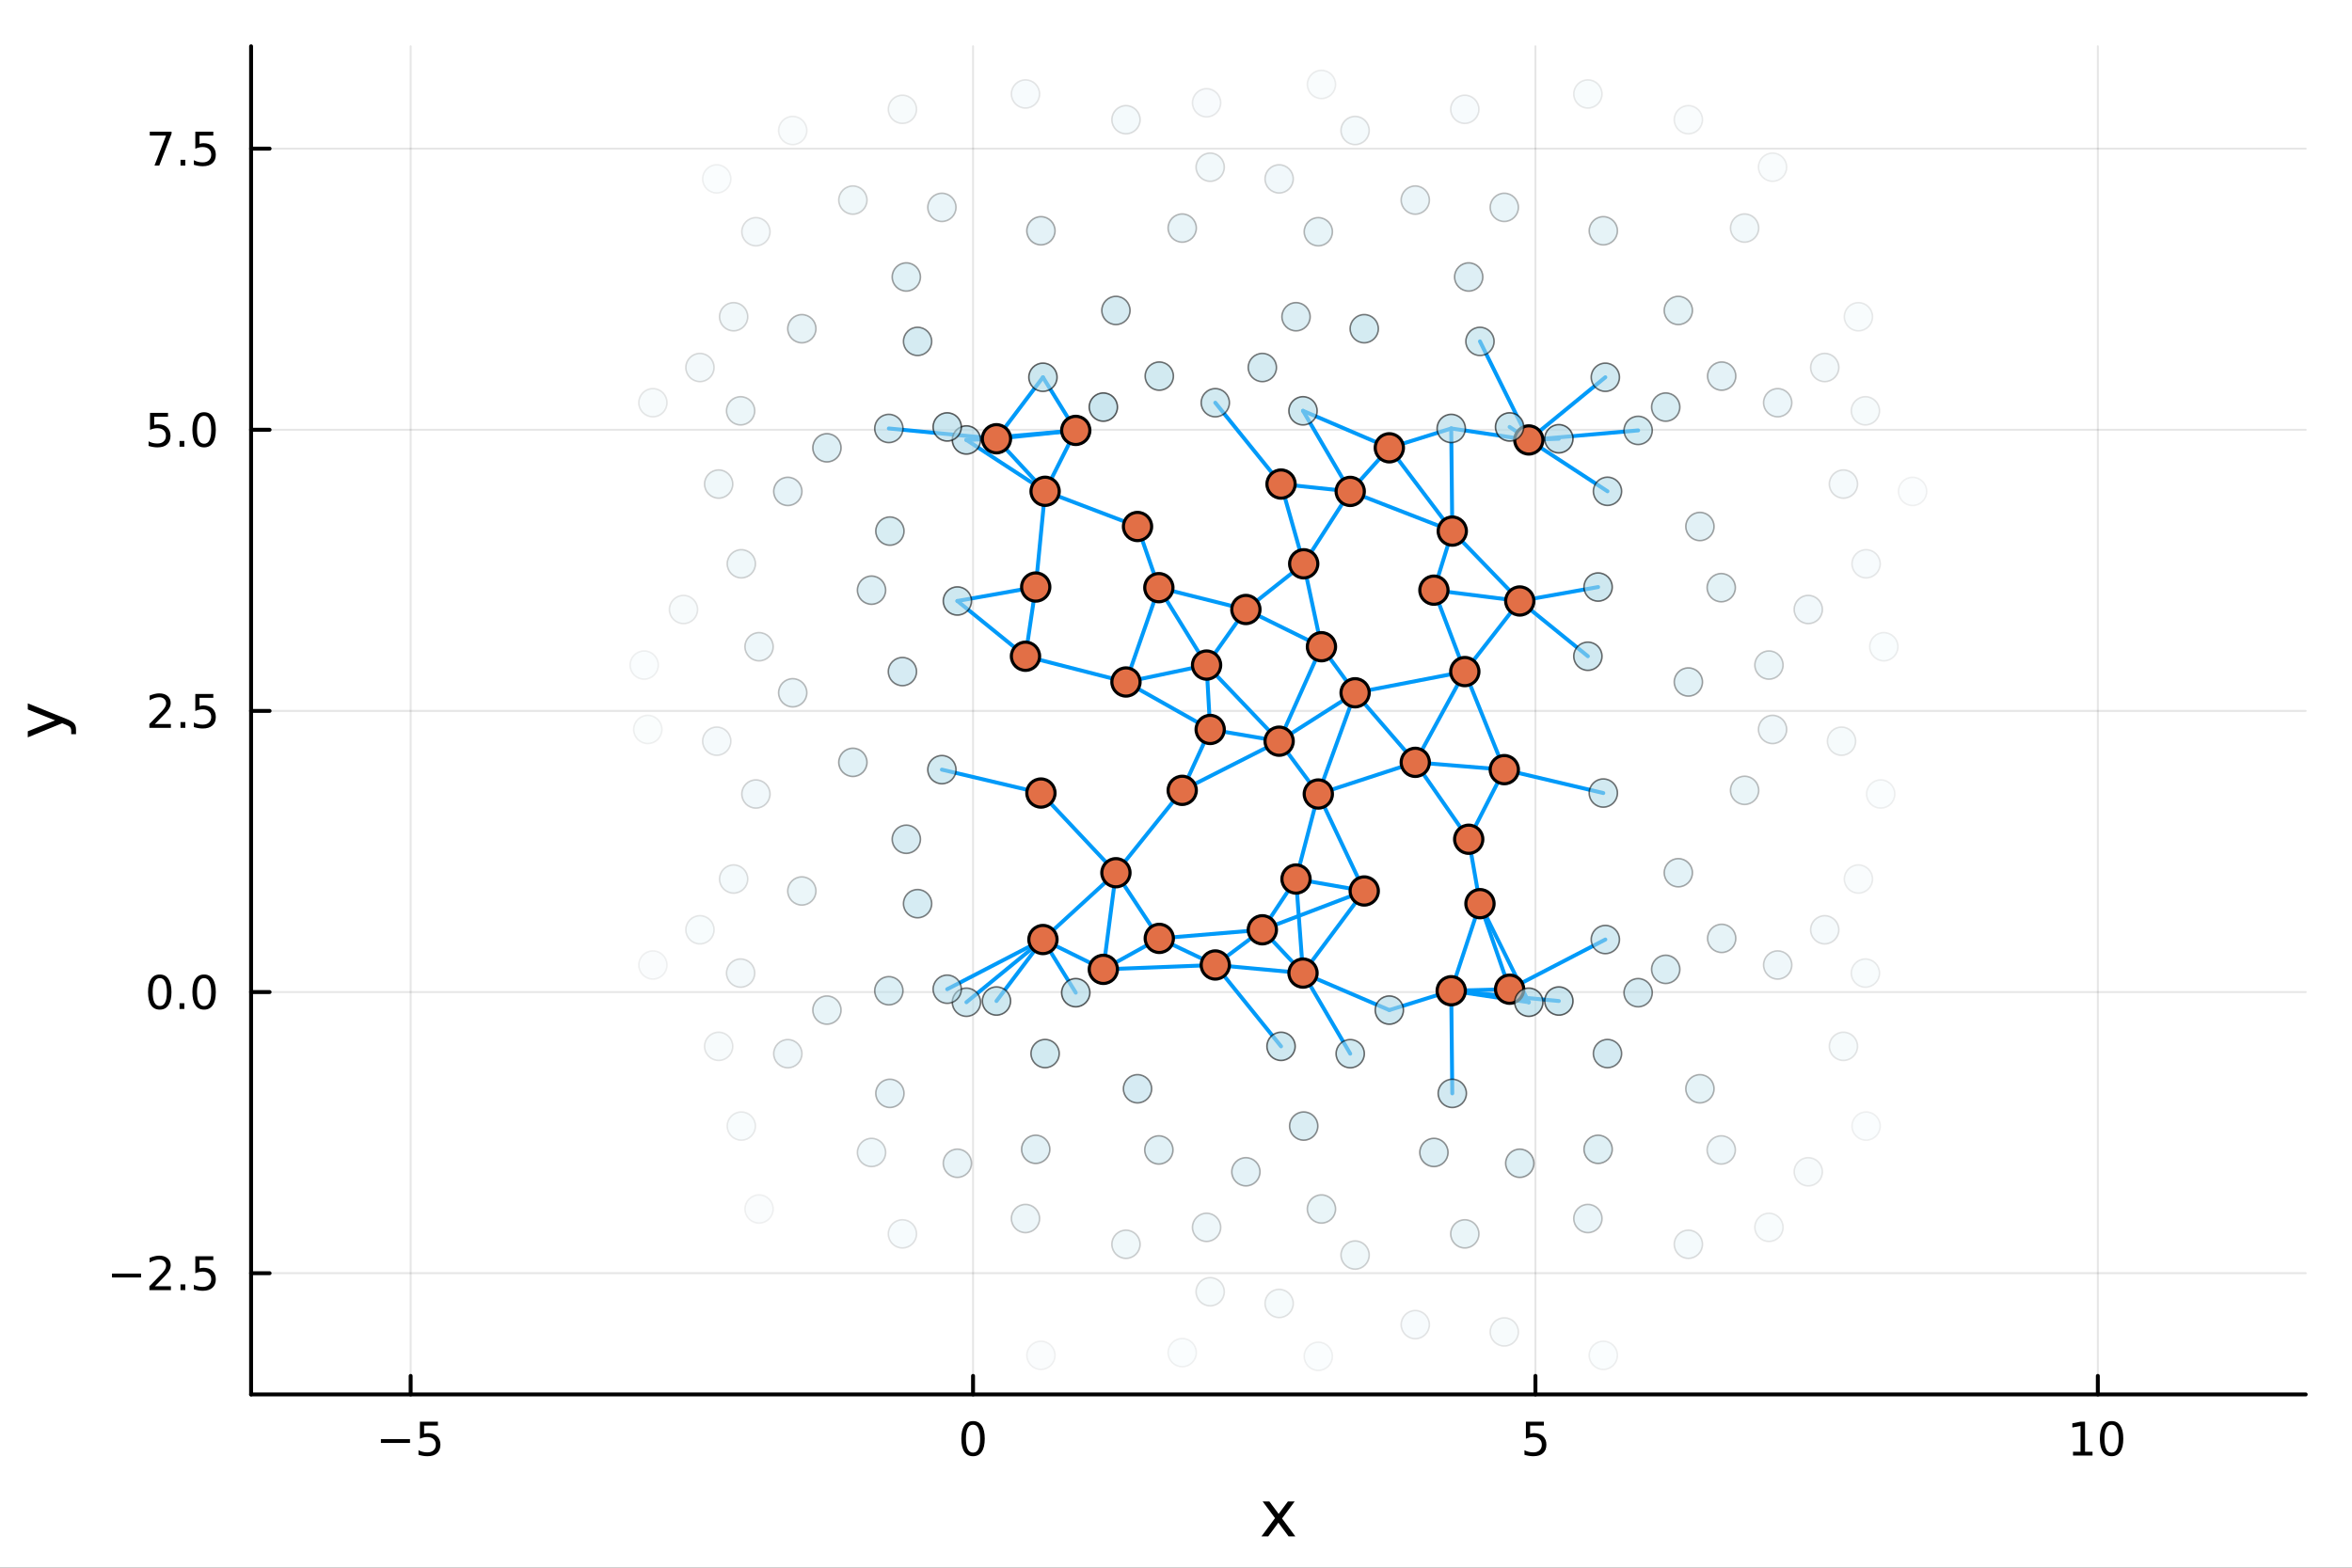 <?xml version="1.0" encoding="utf-8"?>
<svg xmlns="http://www.w3.org/2000/svg" xmlns:xlink="http://www.w3.org/1999/xlink" width="600" height="400" viewBox="0 0 2400 1600">
<rect x="0" y="0" width="2400" height="1600" fill="#333333" stroke="none"/>
<defs>
  <clipPath id="clip030">
    <rect x="0" y="0" width="2400" height="1600"/>
  </clipPath>
</defs>
<path clip-path="url(#clip030)" d="M0 1600 L2400 1600 L2400 0 L0 0  Z" fill="#ffffff" fill-rule="evenodd" fill-opacity="1"/>
<defs>
  <clipPath id="clip031">
    <rect x="480" y="0" width="1681" height="1600"/>
  </clipPath>
</defs>
<path clip-path="url(#clip030)" d="M256.209 1423.18 L2352.76 1423.18 L2352.76 47.244 L256.209 47.244  Z" fill="#ffffff" fill-rule="evenodd" fill-opacity="1"/>
<defs>
  <clipPath id="clip032">
    <rect x="256" y="47" width="2098" height="1377"/>
  </clipPath>
</defs>
<polyline clip-path="url(#clip032)" style="stroke:#000000; stroke-linecap:round; stroke-linejoin:round; stroke-width:2; stroke-opacity:0.1; fill:none" points="419.038,1423.18 419.038,47.244 "/>
<polyline clip-path="url(#clip032)" style="stroke:#000000; stroke-linecap:round; stroke-linejoin:round; stroke-width:2; stroke-opacity:0.1; fill:none" points="992.904,1423.18 992.904,47.244 "/>
<polyline clip-path="url(#clip032)" style="stroke:#000000; stroke-linecap:round; stroke-linejoin:round; stroke-width:2; stroke-opacity:0.1; fill:none" points="1566.77,1423.18 1566.77,47.244 "/>
<polyline clip-path="url(#clip032)" style="stroke:#000000; stroke-linecap:round; stroke-linejoin:round; stroke-width:2; stroke-opacity:0.1; fill:none" points="2140.64,1423.18 2140.64,47.244 "/>
<polyline clip-path="url(#clip032)" style="stroke:#000000; stroke-linecap:round; stroke-linejoin:round; stroke-width:2; stroke-opacity:0.1; fill:none" points="256.209,1299.44 2352.76,1299.44 "/>
<polyline clip-path="url(#clip032)" style="stroke:#000000; stroke-linecap:round; stroke-linejoin:round; stroke-width:2; stroke-opacity:0.1; fill:none" points="256.209,1012.5 2352.76,1012.5 "/>
<polyline clip-path="url(#clip032)" style="stroke:#000000; stroke-linecap:round; stroke-linejoin:round; stroke-width:2; stroke-opacity:0.1; fill:none" points="256.209,725.569 2352.76,725.569 "/>
<polyline clip-path="url(#clip032)" style="stroke:#000000; stroke-linecap:round; stroke-linejoin:round; stroke-width:2; stroke-opacity:0.1; fill:none" points="256.209,438.636 2352.76,438.636 "/>
<polyline clip-path="url(#clip032)" style="stroke:#000000; stroke-linecap:round; stroke-linejoin:round; stroke-width:2; stroke-opacity:0.1; fill:none" points="256.209,151.703 2352.76,151.703 "/>
<polyline clip-path="url(#clip030)" style="stroke:#000000; stroke-linecap:round; stroke-linejoin:round; stroke-width:4; stroke-opacity:1; fill:none" points="256.209,1423.18 2352.76,1423.18 "/>
<polyline clip-path="url(#clip030)" style="stroke:#000000; stroke-linecap:round; stroke-linejoin:round; stroke-width:4; stroke-opacity:1; fill:none" points="419.038,1423.18 419.038,1404.28 "/>
<polyline clip-path="url(#clip030)" style="stroke:#000000; stroke-linecap:round; stroke-linejoin:round; stroke-width:4; stroke-opacity:1; fill:none" points="992.904,1423.18 992.904,1404.28 "/>
<polyline clip-path="url(#clip030)" style="stroke:#000000; stroke-linecap:round; stroke-linejoin:round; stroke-width:4; stroke-opacity:1; fill:none" points="1566.77,1423.18 1566.77,1404.28 "/>
<polyline clip-path="url(#clip030)" style="stroke:#000000; stroke-linecap:round; stroke-linejoin:round; stroke-width:4; stroke-opacity:1; fill:none" points="2140.64,1423.18 2140.64,1404.28 "/>
<path clip-path="url(#clip030)" d="M388.679 1468.75 L418.355 1468.75 L418.355 1472.69 L388.679 1472.69 L388.679 1468.75 Z" fill="#000000" fill-rule="nonzero" fill-opacity="1" /><path clip-path="url(#clip030)" d="M428.494 1451.02 L446.85 1451.02 L446.85 1454.96 L432.776 1454.96 L432.776 1463.43 Q433.795 1463.08 434.813 1462.92 Q435.832 1462.73 436.85 1462.73 Q442.637 1462.73 446.017 1465.9 Q449.397 1469.08 449.397 1474.49 Q449.397 1480.07 445.924 1483.17 Q442.452 1486.25 436.133 1486.25 Q433.957 1486.25 431.688 1485.88 Q429.443 1485.51 427.036 1484.77 L427.036 1480.07 Q429.119 1481.2 431.341 1481.76 Q433.563 1482.32 436.04 1482.32 Q440.045 1482.32 442.383 1480.21 Q444.721 1478.1 444.721 1474.49 Q444.721 1470.88 442.383 1468.77 Q440.045 1466.67 436.04 1466.67 Q434.165 1466.67 432.29 1467.08 Q430.438 1467.5 428.494 1468.38 L428.494 1451.02 Z" fill="#000000" fill-rule="nonzero" fill-opacity="1" /><path clip-path="url(#clip030)" d="M992.904 1454.1 Q989.293 1454.1 987.465 1457.66 Q985.659 1461.2 985.659 1468.33 Q985.659 1475.44 987.465 1479.01 Q989.293 1482.55 992.904 1482.55 Q996.539 1482.55 998.344 1479.01 Q1000.17 1475.44 1000.17 1468.33 Q1000.17 1461.2 998.344 1457.66 Q996.539 1454.1 992.904 1454.1 M992.904 1450.39 Q998.715 1450.39 1001.77 1455 Q1004.85 1459.58 1004.85 1468.33 Q1004.85 1477.06 1001.77 1481.67 Q998.715 1486.25 992.904 1486.25 Q987.094 1486.25 984.016 1481.67 Q980.96 1477.06 980.96 1468.33 Q980.96 1459.58 984.016 1455 Q987.094 1450.39 992.904 1450.39 Z" fill="#000000" fill-rule="nonzero" fill-opacity="1" /><path clip-path="url(#clip030)" d="M1557.05 1451.02 L1575.41 1451.02 L1575.41 1454.96 L1561.33 1454.96 L1561.33 1463.43 Q1562.35 1463.08 1563.37 1462.92 Q1564.39 1462.73 1565.41 1462.73 Q1571.19 1462.73 1574.57 1465.9 Q1577.95 1469.08 1577.95 1474.49 Q1577.95 1480.07 1574.48 1483.17 Q1571.01 1486.25 1564.69 1486.25 Q1562.51 1486.25 1560.24 1485.88 Q1558 1485.51 1555.59 1484.77 L1555.59 1480.07 Q1557.67 1481.2 1559.9 1481.76 Q1562.12 1482.32 1564.6 1482.32 Q1568.6 1482.32 1570.94 1480.21 Q1573.28 1478.1 1573.28 1474.49 Q1573.28 1470.88 1570.94 1468.77 Q1568.6 1466.67 1564.6 1466.67 Q1562.72 1466.67 1560.85 1467.08 Q1558.99 1467.5 1557.05 1468.38 L1557.05 1451.02 Z" fill="#000000" fill-rule="nonzero" fill-opacity="1" /><path clip-path="url(#clip030)" d="M2115.33 1481.64 L2122.96 1481.64 L2122.96 1455.28 L2114.65 1456.95 L2114.65 1452.69 L2122.92 1451.02 L2127.59 1451.02 L2127.59 1481.64 L2135.23 1481.64 L2135.23 1485.58 L2115.33 1485.58 L2115.33 1481.64 Z" fill="#000000" fill-rule="nonzero" fill-opacity="1" /><path clip-path="url(#clip030)" d="M2154.68 1454.1 Q2151.07 1454.1 2149.24 1457.66 Q2147.43 1461.2 2147.43 1468.33 Q2147.43 1475.44 2149.24 1479.01 Q2151.07 1482.55 2154.68 1482.55 Q2158.31 1482.55 2160.12 1479.01 Q2161.95 1475.44 2161.95 1468.33 Q2161.95 1461.2 2160.12 1457.66 Q2158.31 1454.1 2154.68 1454.1 M2154.68 1450.39 Q2160.49 1450.39 2163.54 1455 Q2166.62 1459.58 2166.62 1468.33 Q2166.62 1477.06 2163.54 1481.67 Q2160.49 1486.25 2154.68 1486.25 Q2148.87 1486.25 2145.79 1481.67 Q2142.73 1477.06 2142.73 1468.33 Q2142.73 1459.58 2145.79 1455 Q2148.87 1450.39 2154.68 1450.39 Z" fill="#000000" fill-rule="nonzero" fill-opacity="1" /><path clip-path="url(#clip030)" d="M1321.1 1532.4 L1308.21 1549.74 L1321.77 1568.04 L1314.86 1568.04 L1304.48 1554.04 L1294.11 1568.04 L1287.2 1568.04 L1301.04 1549.39 L1288.38 1532.4 L1295.28 1532.4 L1304.74 1545.1 L1314.19 1532.4 L1321.1 1532.4 Z" fill="#000000" fill-rule="nonzero" fill-opacity="1" /><polyline clip-path="url(#clip030)" style="stroke:#000000; stroke-linecap:round; stroke-linejoin:round; stroke-width:4; stroke-opacity:1; fill:none" points="256.209,1423.18 256.209,47.244 "/>
<polyline clip-path="url(#clip030)" style="stroke:#000000; stroke-linecap:round; stroke-linejoin:round; stroke-width:4; stroke-opacity:1; fill:none" points="256.209,1299.44 275.106,1299.44 "/>
<polyline clip-path="url(#clip030)" style="stroke:#000000; stroke-linecap:round; stroke-linejoin:round; stroke-width:4; stroke-opacity:1; fill:none" points="256.209,1012.5 275.106,1012.5 "/>
<polyline clip-path="url(#clip030)" style="stroke:#000000; stroke-linecap:round; stroke-linejoin:round; stroke-width:4; stroke-opacity:1; fill:none" points="256.209,725.569 275.106,725.569 "/>
<polyline clip-path="url(#clip030)" style="stroke:#000000; stroke-linecap:round; stroke-linejoin:round; stroke-width:4; stroke-opacity:1; fill:none" points="256.209,438.636 275.106,438.636 "/>
<polyline clip-path="url(#clip030)" style="stroke:#000000; stroke-linecap:round; stroke-linejoin:round; stroke-width:4; stroke-opacity:1; fill:none" points="256.209,151.703 275.106,151.703 "/>
<path clip-path="url(#clip030)" d="M114.26 1299.89 L143.936 1299.89 L143.936 1303.82 L114.26 1303.82 L114.26 1299.89 Z" fill="#000000" fill-rule="nonzero" fill-opacity="1" /><path clip-path="url(#clip030)" d="M158.056 1312.78 L174.376 1312.78 L174.376 1316.72 L152.431 1316.72 L152.431 1312.78 Q155.093 1310.03 159.677 1305.4 Q164.283 1300.74 165.464 1299.4 Q167.709 1296.88 168.589 1295.14 Q169.491 1293.38 169.491 1291.69 Q169.491 1288.94 167.547 1287.2 Q165.626 1285.47 162.524 1285.47 Q160.325 1285.47 157.871 1286.23 Q155.44 1286.99 152.663 1288.54 L152.663 1283.82 Q155.487 1282.69 157.94 1282.11 Q160.394 1281.53 162.431 1281.53 Q167.802 1281.53 170.996 1284.22 Q174.19 1286.9 174.19 1291.39 Q174.19 1293.52 173.38 1295.44 Q172.593 1297.34 170.487 1299.93 Q169.908 1300.6 166.806 1303.82 Q163.704 1307.02 158.056 1312.78 Z" fill="#000000" fill-rule="nonzero" fill-opacity="1" /><path clip-path="url(#clip030)" d="M184.19 1310.84 L189.075 1310.84 L189.075 1316.72 L184.19 1316.72 L184.19 1310.84 Z" fill="#000000" fill-rule="nonzero" fill-opacity="1" /><path clip-path="url(#clip030)" d="M199.306 1282.16 L217.662 1282.16 L217.662 1286.09 L203.588 1286.09 L203.588 1294.56 Q204.607 1294.22 205.625 1294.05 Q206.644 1293.87 207.662 1293.87 Q213.449 1293.87 216.829 1297.04 Q220.209 1300.21 220.209 1305.63 Q220.209 1311.21 216.736 1314.31 Q213.264 1317.39 206.945 1317.39 Q204.769 1317.39 202.5 1317.02 Q200.255 1316.65 197.848 1315.91 L197.848 1311.21 Q199.931 1312.34 202.153 1312.9 Q204.375 1313.45 206.852 1313.45 Q210.857 1313.45 213.195 1311.35 Q215.533 1309.24 215.533 1305.63 Q215.533 1302.02 213.195 1299.91 Q210.857 1297.8 206.852 1297.8 Q204.977 1297.8 203.102 1298.22 Q201.25 1298.64 199.306 1299.52 L199.306 1282.16 Z" fill="#000000" fill-rule="nonzero" fill-opacity="1" /><path clip-path="url(#clip030)" d="M163.033 998.301 Q159.422 998.301 157.593 1001.87 Q155.788 1005.41 155.788 1012.54 Q155.788 1019.64 157.593 1023.21 Q159.422 1026.75 163.033 1026.75 Q166.667 1026.75 168.473 1023.21 Q170.302 1019.64 170.302 1012.54 Q170.302 1005.41 168.473 1001.87 Q166.667 998.301 163.033 998.301 M163.033 994.597 Q168.843 994.597 171.899 999.204 Q174.977 1003.79 174.977 1012.54 Q174.977 1021.26 171.899 1025.87 Q168.843 1030.45 163.033 1030.45 Q157.223 1030.45 154.144 1025.87 Q151.089 1021.26 151.089 1012.54 Q151.089 1003.79 154.144 999.204 Q157.223 994.597 163.033 994.597 Z" fill="#000000" fill-rule="nonzero" fill-opacity="1" /><path clip-path="url(#clip030)" d="M183.195 1023.9 L188.079 1023.9 L188.079 1029.78 L183.195 1029.78 L183.195 1023.9 Z" fill="#000000" fill-rule="nonzero" fill-opacity="1" /><path clip-path="url(#clip030)" d="M208.264 998.301 Q204.653 998.301 202.824 1001.87 Q201.019 1005.41 201.019 1012.54 Q201.019 1019.64 202.824 1023.21 Q204.653 1026.75 208.264 1026.75 Q211.899 1026.75 213.704 1023.21 Q215.533 1019.64 215.533 1012.54 Q215.533 1005.41 213.704 1001.87 Q211.899 998.301 208.264 998.301 M208.264 994.597 Q214.074 994.597 217.13 999.204 Q220.209 1003.79 220.209 1012.54 Q220.209 1021.26 217.13 1025.87 Q214.074 1030.45 208.264 1030.45 Q202.454 1030.45 199.375 1025.87 Q196.32 1021.26 196.32 1012.54 Q196.32 1003.79 199.375 999.204 Q202.454 994.597 208.264 994.597 Z" fill="#000000" fill-rule="nonzero" fill-opacity="1" /><path clip-path="url(#clip030)" d="M158.056 738.914 L174.376 738.914 L174.376 742.849 L152.431 742.849 L152.431 738.914 Q155.093 736.159 159.677 731.53 Q164.283 726.877 165.464 725.534 Q167.709 723.011 168.589 721.275 Q169.491 719.516 169.491 717.826 Q169.491 715.072 167.547 713.335 Q165.626 711.599 162.524 711.599 Q160.325 711.599 157.871 712.363 Q155.44 713.127 152.663 714.678 L152.663 709.956 Q155.487 708.822 157.94 708.243 Q160.394 707.664 162.431 707.664 Q167.802 707.664 170.996 710.349 Q174.19 713.035 174.19 717.525 Q174.19 719.655 173.38 721.576 Q172.593 723.474 170.487 726.067 Q169.908 726.738 166.806 729.956 Q163.704 733.15 158.056 738.914 Z" fill="#000000" fill-rule="nonzero" fill-opacity="1" /><path clip-path="url(#clip030)" d="M184.19 736.97 L189.075 736.97 L189.075 742.849 L184.19 742.849 L184.19 736.97 Z" fill="#000000" fill-rule="nonzero" fill-opacity="1" /><path clip-path="url(#clip030)" d="M199.306 708.289 L217.662 708.289 L217.662 712.224 L203.588 712.224 L203.588 720.697 Q204.607 720.349 205.625 720.187 Q206.644 720.002 207.662 720.002 Q213.449 720.002 216.829 723.173 Q220.209 726.345 220.209 731.761 Q220.209 737.34 216.736 740.442 Q213.264 743.52 206.945 743.52 Q204.769 743.52 202.5 743.15 Q200.255 742.78 197.848 742.039 L197.848 737.34 Q199.931 738.474 202.153 739.03 Q204.375 739.585 206.852 739.585 Q210.857 739.585 213.195 737.479 Q215.533 735.372 215.533 731.761 Q215.533 728.15 213.195 726.044 Q210.857 723.937 206.852 723.937 Q204.977 723.937 203.102 724.354 Q201.25 724.771 199.306 725.65 L199.306 708.289 Z" fill="#000000" fill-rule="nonzero" fill-opacity="1" /><path clip-path="url(#clip030)" d="M153.079 421.356 L171.436 421.356 L171.436 425.291 L157.362 425.291 L157.362 433.763 Q158.38 433.416 159.399 433.254 Q160.417 433.069 161.436 433.069 Q167.223 433.069 170.602 436.24 Q173.982 439.411 173.982 444.828 Q173.982 450.407 170.51 453.508 Q167.038 456.587 160.718 456.587 Q158.542 456.587 156.274 456.217 Q154.028 455.846 151.621 455.106 L151.621 450.407 Q153.704 451.541 155.927 452.096 Q158.149 452.652 160.626 452.652 Q164.63 452.652 166.968 450.546 Q169.306 448.439 169.306 444.828 Q169.306 441.217 166.968 439.11 Q164.63 437.004 160.626 437.004 Q158.751 437.004 156.876 437.421 Q155.024 437.837 153.079 438.717 L153.079 421.356 Z" fill="#000000" fill-rule="nonzero" fill-opacity="1" /><path clip-path="url(#clip030)" d="M183.195 450.036 L188.079 450.036 L188.079 455.916 L183.195 455.916 L183.195 450.036 Z" fill="#000000" fill-rule="nonzero" fill-opacity="1" /><path clip-path="url(#clip030)" d="M208.264 424.435 Q204.653 424.435 202.824 427.999 Q201.019 431.541 201.019 438.671 Q201.019 445.777 202.824 449.342 Q204.653 452.883 208.264 452.883 Q211.899 452.883 213.704 449.342 Q215.533 445.777 215.533 438.671 Q215.533 431.541 213.704 427.999 Q211.899 424.435 208.264 424.435 M208.264 420.731 Q214.074 420.731 217.13 425.337 Q220.209 429.921 220.209 438.671 Q220.209 447.397 217.13 452.004 Q214.074 456.587 208.264 456.587 Q202.454 456.587 199.375 452.004 Q196.32 447.397 196.32 438.671 Q196.32 429.921 199.375 425.337 Q202.454 420.731 208.264 420.731 Z" fill="#000000" fill-rule="nonzero" fill-opacity="1" /><path clip-path="url(#clip030)" d="M152.848 134.423 L175.07 134.423 L175.07 136.413 L162.524 168.983 L157.64 168.983 L169.445 138.358 L152.848 138.358 L152.848 134.423 Z" fill="#000000" fill-rule="nonzero" fill-opacity="1" /><path clip-path="url(#clip030)" d="M184.19 163.103 L189.075 163.103 L189.075 168.983 L184.19 168.983 L184.19 163.103 Z" fill="#000000" fill-rule="nonzero" fill-opacity="1" /><path clip-path="url(#clip030)" d="M199.306 134.423 L217.662 134.423 L217.662 138.358 L203.588 138.358 L203.588 146.83 Q204.607 146.483 205.625 146.321 Q206.644 146.135 207.662 146.135 Q213.449 146.135 216.829 149.307 Q220.209 152.478 220.209 157.895 Q220.209 163.473 216.736 166.575 Q213.264 169.654 206.945 169.654 Q204.769 169.654 202.5 169.283 Q200.255 168.913 197.848 168.172 L197.848 163.473 Q199.931 164.608 202.153 165.163 Q204.375 165.719 206.852 165.719 Q210.857 165.719 213.195 163.612 Q215.533 161.506 215.533 157.895 Q215.533 154.284 213.195 152.177 Q210.857 150.071 206.852 150.071 Q204.977 150.071 203.102 150.487 Q201.25 150.904 199.306 151.784 L199.306 134.423 Z" fill="#000000" fill-rule="nonzero" fill-opacity="1" /><path clip-path="url(#clip030)" d="M67.314 733.525 Q73.68 736.008 75.622 738.363 Q77.563 740.718 77.563 744.665 L77.563 749.344 L72.662 749.344 L72.662 745.906 Q72.662 743.487 71.516 742.151 Q70.37 740.814 66.105 739.191 L63.431 738.14 L28.356 752.559 L28.356 746.352 L56.238 735.212 L28.356 724.072 L28.356 717.865 L67.314 733.525 Z" fill="#000000" fill-rule="nonzero" fill-opacity="1" /><polyline clip-path="url(#clip032)" style="stroke:#009af9; stroke-linecap:round; stroke-linejoin:round; stroke-width:4; stroke-opacity:1; fill:none" points="1016.81,447.796 1064.23,385.026 "/>
<polyline clip-path="url(#clip032)" style="stroke:#009af9; stroke-linecap:round; stroke-linejoin:round; stroke-width:4; stroke-opacity:1; fill:none" points="1016.81,1021.66 1064.23,958.893 "/>
<polyline clip-path="url(#clip032)" style="stroke:#009af9; stroke-linecap:round; stroke-linejoin:round; stroke-width:4; stroke-opacity:1; fill:none" points="1016.81,447.796 1066.43,501.421 "/>
<polyline clip-path="url(#clip032)" style="stroke:#009af9; stroke-linecap:round; stroke-linejoin:round; stroke-width:4; stroke-opacity:1; fill:none" points="1016.81,447.796 1097.71,439.276 "/>
<polyline clip-path="url(#clip032)" style="stroke:#009af9; stroke-linecap:round; stroke-linejoin:round; stroke-width:4; stroke-opacity:1; fill:none" points="1016.81,447.796 906.974,437.299 "/>
<polyline clip-path="url(#clip032)" style="stroke:#009af9; stroke-linecap:round; stroke-linejoin:round; stroke-width:4; stroke-opacity:1; fill:none" points="1590.68,1021.66 1480.84,1011.17 "/>
<polyline clip-path="url(#clip032)" style="stroke:#009af9; stroke-linecap:round; stroke-linejoin:round; stroke-width:4; stroke-opacity:1; fill:none" points="1016.81,447.796 986.139,449.023 "/>
<polyline clip-path="url(#clip032)" style="stroke:#009af9; stroke-linecap:round; stroke-linejoin:round; stroke-width:4; stroke-opacity:1; fill:none" points="1590.68,447.796 1560.01,449.023 "/>
<polyline clip-path="url(#clip032)" style="stroke:#009af9; stroke-linecap:round; stroke-linejoin:round; stroke-width:4; stroke-opacity:1; fill:none" points="1046.41,669.769 1056.86,599.142 "/>
<polyline clip-path="url(#clip032)" style="stroke:#009af9; stroke-linecap:round; stroke-linejoin:round; stroke-width:4; stroke-opacity:1; fill:none" points="1046.41,669.769 1148.95,696.055 "/>
<polyline clip-path="url(#clip032)" style="stroke:#009af9; stroke-linecap:round; stroke-linejoin:round; stroke-width:4; stroke-opacity:1; fill:none" points="1046.41,669.769 976.925,613.374 "/>
<polyline clip-path="url(#clip032)" style="stroke:#009af9; stroke-linecap:round; stroke-linejoin:round; stroke-width:4; stroke-opacity:1; fill:none" points="1620.28,669.769 1550.79,613.374 "/>
<polyline clip-path="url(#clip032)" style="stroke:#009af9; stroke-linecap:round; stroke-linejoin:round; stroke-width:4; stroke-opacity:1; fill:none" points="1056.86,599.142 1066.43,501.421 "/>
<polyline clip-path="url(#clip032)" style="stroke:#009af9; stroke-linecap:round; stroke-linejoin:round; stroke-width:4; stroke-opacity:1; fill:none" points="1056.86,599.142 976.925,613.374 "/>
<polyline clip-path="url(#clip032)" style="stroke:#009af9; stroke-linecap:round; stroke-linejoin:round; stroke-width:4; stroke-opacity:1; fill:none" points="1630.73,599.142 1550.79,613.374 "/>
<polyline clip-path="url(#clip032)" style="stroke:#009af9; stroke-linecap:round; stroke-linejoin:round; stroke-width:4; stroke-opacity:1; fill:none" points="1062.17,809.391 1138.7,890.72 "/>
<polyline clip-path="url(#clip032)" style="stroke:#009af9; stroke-linecap:round; stroke-linejoin:round; stroke-width:4; stroke-opacity:1; fill:none" points="1062.17,809.391 961.122,785.509 "/>
<polyline clip-path="url(#clip032)" style="stroke:#009af9; stroke-linecap:round; stroke-linejoin:round; stroke-width:4; stroke-opacity:1; fill:none" points="1636.04,809.391 1534.99,785.509 "/>
<polyline clip-path="url(#clip032)" style="stroke:#009af9; stroke-linecap:round; stroke-linejoin:round; stroke-width:4; stroke-opacity:1; fill:none" points="1064.23,958.893 1097.71,1013.14 "/>
<polyline clip-path="url(#clip032)" style="stroke:#009af9; stroke-linecap:round; stroke-linejoin:round; stroke-width:4; stroke-opacity:1; fill:none" points="1064.23,385.026 1097.71,439.276 "/>
<polyline clip-path="url(#clip032)" style="stroke:#009af9; stroke-linecap:round; stroke-linejoin:round; stroke-width:4; stroke-opacity:1; fill:none" points="1064.23,958.893 1125.85,989.338 "/>
<polyline clip-path="url(#clip032)" style="stroke:#009af9; stroke-linecap:round; stroke-linejoin:round; stroke-width:4; stroke-opacity:1; fill:none" points="1064.23,958.893 1138.7,890.72 "/>
<polyline clip-path="url(#clip032)" style="stroke:#009af9; stroke-linecap:round; stroke-linejoin:round; stroke-width:4; stroke-opacity:1; fill:none" points="1064.23,958.893 966.546,1009.59 "/>
<polyline clip-path="url(#clip032)" style="stroke:#009af9; stroke-linecap:round; stroke-linejoin:round; stroke-width:4; stroke-opacity:1; fill:none" points="1638.1,958.893 1540.41,1009.59 "/>
<polyline clip-path="url(#clip032)" style="stroke:#009af9; stroke-linecap:round; stroke-linejoin:round; stroke-width:4; stroke-opacity:1; fill:none" points="1064.23,958.893 986.139,1022.89 "/>
<polyline clip-path="url(#clip032)" style="stroke:#009af9; stroke-linecap:round; stroke-linejoin:round; stroke-width:4; stroke-opacity:1; fill:none" points="1638.1,385.026 1560.01,449.023 "/>
<polyline clip-path="url(#clip032)" style="stroke:#009af9; stroke-linecap:round; stroke-linejoin:round; stroke-width:4; stroke-opacity:1; fill:none" points="1066.43,501.421 1097.71,439.276 "/>
<polyline clip-path="url(#clip032)" style="stroke:#009af9; stroke-linecap:round; stroke-linejoin:round; stroke-width:4; stroke-opacity:1; fill:none" points="1066.43,501.421 1160.74,537.355 "/>
<polyline clip-path="url(#clip032)" style="stroke:#009af9; stroke-linecap:round; stroke-linejoin:round; stroke-width:4; stroke-opacity:1; fill:none" points="1066.43,501.421 986.139,449.023 "/>
<polyline clip-path="url(#clip032)" style="stroke:#009af9; stroke-linecap:round; stroke-linejoin:round; stroke-width:4; stroke-opacity:1; fill:none" points="1640.3,501.421 1560.01,449.023 "/>
<polyline clip-path="url(#clip032)" style="stroke:#009af9; stroke-linecap:round; stroke-linejoin:round; stroke-width:4; stroke-opacity:1; fill:none" points="1097.71,439.276 986.139,449.023 "/>
<polyline clip-path="url(#clip032)" style="stroke:#009af9; stroke-linecap:round; stroke-linejoin:round; stroke-width:4; stroke-opacity:1; fill:none" points="1671.57,439.276 1560.01,449.023 "/>
<polyline clip-path="url(#clip032)" style="stroke:#009af9; stroke-linecap:round; stroke-linejoin:round; stroke-width:4; stroke-opacity:1; fill:none" points="1125.85,989.338 1138.7,890.72 "/>
<polyline clip-path="url(#clip032)" style="stroke:#009af9; stroke-linecap:round; stroke-linejoin:round; stroke-width:4; stroke-opacity:1; fill:none" points="1125.85,989.338 1182.95,957.73 "/>
<polyline clip-path="url(#clip032)" style="stroke:#009af9; stroke-linecap:round; stroke-linejoin:round; stroke-width:4; stroke-opacity:1; fill:none" points="1125.85,989.338 1240.09,984.877 "/>
<polyline clip-path="url(#clip032)" style="stroke:#009af9; stroke-linecap:round; stroke-linejoin:round; stroke-width:4; stroke-opacity:1; fill:none" points="1138.7,890.72 1182.95,957.73 "/>
<polyline clip-path="url(#clip032)" style="stroke:#009af9; stroke-linecap:round; stroke-linejoin:round; stroke-width:4; stroke-opacity:1; fill:none" points="1138.7,890.72 1206.34,806.637 "/>
<polyline clip-path="url(#clip032)" style="stroke:#009af9; stroke-linecap:round; stroke-linejoin:round; stroke-width:4; stroke-opacity:1; fill:none" points="1148.95,696.055 1182.5,599.776 "/>
<polyline clip-path="url(#clip032)" style="stroke:#009af9; stroke-linecap:round; stroke-linejoin:round; stroke-width:4; stroke-opacity:1; fill:none" points="1148.95,696.055 1231.2,678.777 "/>
<polyline clip-path="url(#clip032)" style="stroke:#009af9; stroke-linecap:round; stroke-linejoin:round; stroke-width:4; stroke-opacity:1; fill:none" points="1148.95,696.055 1234.88,744.492 "/>
<polyline clip-path="url(#clip032)" style="stroke:#009af9; stroke-linecap:round; stroke-linejoin:round; stroke-width:4; stroke-opacity:1; fill:none" points="1160.74,537.355 1182.5,599.776 "/>
<polyline clip-path="url(#clip032)" style="stroke:#009af9; stroke-linecap:round; stroke-linejoin:round; stroke-width:4; stroke-opacity:1; fill:none" points="1182.5,599.776 1231.2,678.777 "/>
<polyline clip-path="url(#clip032)" style="stroke:#009af9; stroke-linecap:round; stroke-linejoin:round; stroke-width:4; stroke-opacity:1; fill:none" points="1182.5,599.776 1271.32,622.063 "/>
<polyline clip-path="url(#clip032)" style="stroke:#009af9; stroke-linecap:round; stroke-linejoin:round; stroke-width:4; stroke-opacity:1; fill:none" points="1182.95,957.73 1240.09,984.877 "/>
<polyline clip-path="url(#clip032)" style="stroke:#009af9; stroke-linecap:round; stroke-linejoin:round; stroke-width:4; stroke-opacity:1; fill:none" points="1182.95,957.73 1288.1,948.958 "/>
<polyline clip-path="url(#clip032)" style="stroke:#009af9; stroke-linecap:round; stroke-linejoin:round; stroke-width:4; stroke-opacity:1; fill:none" points="1206.34,806.637 1234.88,744.492 "/>
<polyline clip-path="url(#clip032)" style="stroke:#009af9; stroke-linecap:round; stroke-linejoin:round; stroke-width:4; stroke-opacity:1; fill:none" points="1206.34,806.637 1305.24,756.456 "/>
<polyline clip-path="url(#clip032)" style="stroke:#009af9; stroke-linecap:round; stroke-linejoin:round; stroke-width:4; stroke-opacity:1; fill:none" points="1231.2,678.777 1234.88,744.492 "/>
<polyline clip-path="url(#clip032)" style="stroke:#009af9; stroke-linecap:round; stroke-linejoin:round; stroke-width:4; stroke-opacity:1; fill:none" points="1231.2,678.777 1271.32,622.063 "/>
<polyline clip-path="url(#clip032)" style="stroke:#009af9; stroke-linecap:round; stroke-linejoin:round; stroke-width:4; stroke-opacity:1; fill:none" points="1231.2,678.777 1305.24,756.456 "/>
<polyline clip-path="url(#clip032)" style="stroke:#009af9; stroke-linecap:round; stroke-linejoin:round; stroke-width:4; stroke-opacity:1; fill:none" points="1234.88,744.492 1305.24,756.456 "/>
<polyline clip-path="url(#clip032)" style="stroke:#009af9; stroke-linecap:round; stroke-linejoin:round; stroke-width:4; stroke-opacity:1; fill:none" points="1240.09,984.877 1288.1,948.958 "/>
<polyline clip-path="url(#clip032)" style="stroke:#009af9; stroke-linecap:round; stroke-linejoin:round; stroke-width:4; stroke-opacity:1; fill:none" points="1240.09,984.877 1307.19,1067.91 "/>
<polyline clip-path="url(#clip032)" style="stroke:#009af9; stroke-linecap:round; stroke-linejoin:round; stroke-width:4; stroke-opacity:1; fill:none" points="1240.09,411.01 1307.19,494.041 "/>
<polyline clip-path="url(#clip032)" style="stroke:#009af9; stroke-linecap:round; stroke-linejoin:round; stroke-width:4; stroke-opacity:1; fill:none" points="1240.09,984.877 1329.6,993.142 "/>
<polyline clip-path="url(#clip032)" style="stroke:#009af9; stroke-linecap:round; stroke-linejoin:round; stroke-width:4; stroke-opacity:1; fill:none" points="1271.32,622.063 1330.31,575.414 "/>
<polyline clip-path="url(#clip032)" style="stroke:#009af9; stroke-linecap:round; stroke-linejoin:round; stroke-width:4; stroke-opacity:1; fill:none" points="1271.32,622.063 1348.42,660.052 "/>
<polyline clip-path="url(#clip032)" style="stroke:#009af9; stroke-linecap:round; stroke-linejoin:round; stroke-width:4; stroke-opacity:1; fill:none" points="1288.1,948.958 1322.48,897.144 "/>
<polyline clip-path="url(#clip032)" style="stroke:#009af9; stroke-linecap:round; stroke-linejoin:round; stroke-width:4; stroke-opacity:1; fill:none" points="1288.1,948.958 1329.6,993.142 "/>
<polyline clip-path="url(#clip032)" style="stroke:#009af9; stroke-linecap:round; stroke-linejoin:round; stroke-width:4; stroke-opacity:1; fill:none" points="1288.1,948.958 1392.08,909.344 "/>
<polyline clip-path="url(#clip032)" style="stroke:#009af9; stroke-linecap:round; stroke-linejoin:round; stroke-width:4; stroke-opacity:1; fill:none" points="1305.24,756.456 1345.21,810.372 "/>
<polyline clip-path="url(#clip032)" style="stroke:#009af9; stroke-linecap:round; stroke-linejoin:round; stroke-width:4; stroke-opacity:1; fill:none" points="1305.24,756.456 1348.42,660.052 "/>
<polyline clip-path="url(#clip032)" style="stroke:#009af9; stroke-linecap:round; stroke-linejoin:round; stroke-width:4; stroke-opacity:1; fill:none" points="1305.24,756.456 1382.76,707.055 "/>
<polyline clip-path="url(#clip032)" style="stroke:#009af9; stroke-linecap:round; stroke-linejoin:round; stroke-width:4; stroke-opacity:1; fill:none" points="1307.19,494.041 1330.31,575.414 "/>
<polyline clip-path="url(#clip032)" style="stroke:#009af9; stroke-linecap:round; stroke-linejoin:round; stroke-width:4; stroke-opacity:1; fill:none" points="1307.19,494.041 1377.77,501.531 "/>
<polyline clip-path="url(#clip032)" style="stroke:#009af9; stroke-linecap:round; stroke-linejoin:round; stroke-width:4; stroke-opacity:1; fill:none" points="1322.48,897.144 1329.6,993.142 "/>
<polyline clip-path="url(#clip032)" style="stroke:#009af9; stroke-linecap:round; stroke-linejoin:round; stroke-width:4; stroke-opacity:1; fill:none" points="1322.48,897.144 1345.21,810.372 "/>
<polyline clip-path="url(#clip032)" style="stroke:#009af9; stroke-linecap:round; stroke-linejoin:round; stroke-width:4; stroke-opacity:1; fill:none" points="1322.48,897.144 1392.08,909.344 "/>
<polyline clip-path="url(#clip032)" style="stroke:#009af9; stroke-linecap:round; stroke-linejoin:round; stroke-width:4; stroke-opacity:1; fill:none" points="1329.6,993.142 1377.77,1075.4 "/>
<polyline clip-path="url(#clip032)" style="stroke:#009af9; stroke-linecap:round; stroke-linejoin:round; stroke-width:4; stroke-opacity:1; fill:none" points="1329.6,419.276 1377.77,501.531 "/>
<polyline clip-path="url(#clip032)" style="stroke:#009af9; stroke-linecap:round; stroke-linejoin:round; stroke-width:4; stroke-opacity:1; fill:none" points="1329.6,993.142 1392.08,909.344 "/>
<polyline clip-path="url(#clip032)" style="stroke:#009af9; stroke-linecap:round; stroke-linejoin:round; stroke-width:4; stroke-opacity:1; fill:none" points="1329.6,993.142 1417.68,1030.91 "/>
<polyline clip-path="url(#clip032)" style="stroke:#009af9; stroke-linecap:round; stroke-linejoin:round; stroke-width:4; stroke-opacity:1; fill:none" points="1329.6,419.276 1417.68,457.043 "/>
<polyline clip-path="url(#clip032)" style="stroke:#009af9; stroke-linecap:round; stroke-linejoin:round; stroke-width:4; stroke-opacity:1; fill:none" points="1330.31,575.414 1348.42,660.052 "/>
<polyline clip-path="url(#clip032)" style="stroke:#009af9; stroke-linecap:round; stroke-linejoin:round; stroke-width:4; stroke-opacity:1; fill:none" points="1330.31,575.414 1377.77,501.531 "/>
<polyline clip-path="url(#clip032)" style="stroke:#009af9; stroke-linecap:round; stroke-linejoin:round; stroke-width:4; stroke-opacity:1; fill:none" points="1345.21,810.372 1382.76,707.055 "/>
<polyline clip-path="url(#clip032)" style="stroke:#009af9; stroke-linecap:round; stroke-linejoin:round; stroke-width:4; stroke-opacity:1; fill:none" points="1345.21,810.372 1392.08,909.344 "/>
<polyline clip-path="url(#clip032)" style="stroke:#009af9; stroke-linecap:round; stroke-linejoin:round; stroke-width:4; stroke-opacity:1; fill:none" points="1345.21,810.372 1444.16,778.06 "/>
<polyline clip-path="url(#clip032)" style="stroke:#009af9; stroke-linecap:round; stroke-linejoin:round; stroke-width:4; stroke-opacity:1; fill:none" points="1348.42,660.052 1382.76,707.055 "/>
<polyline clip-path="url(#clip032)" style="stroke:#009af9; stroke-linecap:round; stroke-linejoin:round; stroke-width:4; stroke-opacity:1; fill:none" points="1377.77,501.531 1417.68,457.043 "/>
<polyline clip-path="url(#clip032)" style="stroke:#009af9; stroke-linecap:round; stroke-linejoin:round; stroke-width:4; stroke-opacity:1; fill:none" points="1377.77,501.531 1481.92,542.038 "/>
<polyline clip-path="url(#clip032)" style="stroke:#009af9; stroke-linecap:round; stroke-linejoin:round; stroke-width:4; stroke-opacity:1; fill:none" points="1382.76,707.055 1444.16,778.06 "/>
<polyline clip-path="url(#clip032)" style="stroke:#009af9; stroke-linecap:round; stroke-linejoin:round; stroke-width:4; stroke-opacity:1; fill:none" points="1382.76,707.055 1494.71,685.42 "/>
<polyline clip-path="url(#clip032)" style="stroke:#009af9; stroke-linecap:round; stroke-linejoin:round; stroke-width:4; stroke-opacity:1; fill:none" points="1417.68,457.043 1480.84,437.299 "/>
<polyline clip-path="url(#clip032)" style="stroke:#009af9; stroke-linecap:round; stroke-linejoin:round; stroke-width:4; stroke-opacity:1; fill:none" points="1417.68,1030.91 1480.84,1011.17 "/>
<polyline clip-path="url(#clip032)" style="stroke:#009af9; stroke-linecap:round; stroke-linejoin:round; stroke-width:4; stroke-opacity:1; fill:none" points="1417.68,457.043 1481.92,542.038 "/>
<polyline clip-path="url(#clip032)" style="stroke:#009af9; stroke-linecap:round; stroke-linejoin:round; stroke-width:4; stroke-opacity:1; fill:none" points="1444.16,778.06 1494.71,685.42 "/>
<polyline clip-path="url(#clip032)" style="stroke:#009af9; stroke-linecap:round; stroke-linejoin:round; stroke-width:4; stroke-opacity:1; fill:none" points="1444.16,778.06 1498.68,856.552 "/>
<polyline clip-path="url(#clip032)" style="stroke:#009af9; stroke-linecap:round; stroke-linejoin:round; stroke-width:4; stroke-opacity:1; fill:none" points="1444.16,778.06 1534.99,785.509 "/>
<polyline clip-path="url(#clip032)" style="stroke:#009af9; stroke-linecap:round; stroke-linejoin:round; stroke-width:4; stroke-opacity:1; fill:none" points="1463.18,602.333 1481.92,542.038 "/>
<polyline clip-path="url(#clip032)" style="stroke:#009af9; stroke-linecap:round; stroke-linejoin:round; stroke-width:4; stroke-opacity:1; fill:none" points="1463.18,602.333 1494.71,685.42 "/>
<polyline clip-path="url(#clip032)" style="stroke:#009af9; stroke-linecap:round; stroke-linejoin:round; stroke-width:4; stroke-opacity:1; fill:none" points="1463.18,602.333 1550.79,613.374 "/>
<polyline clip-path="url(#clip032)" style="stroke:#009af9; stroke-linecap:round; stroke-linejoin:round; stroke-width:4; stroke-opacity:1; fill:none" points="1480.84,1011.17 1481.92,1115.9 "/>
<polyline clip-path="url(#clip032)" style="stroke:#009af9; stroke-linecap:round; stroke-linejoin:round; stroke-width:4; stroke-opacity:1; fill:none" points="1480.84,437.299 1481.92,542.038 "/>
<polyline clip-path="url(#clip032)" style="stroke:#009af9; stroke-linecap:round; stroke-linejoin:round; stroke-width:4; stroke-opacity:1; fill:none" points="1480.84,1011.17 1510.17,922.286 "/>
<polyline clip-path="url(#clip032)" style="stroke:#009af9; stroke-linecap:round; stroke-linejoin:round; stroke-width:4; stroke-opacity:1; fill:none" points="1480.84,1011.17 1540.41,1009.59 "/>
<polyline clip-path="url(#clip032)" style="stroke:#009af9; stroke-linecap:round; stroke-linejoin:round; stroke-width:4; stroke-opacity:1; fill:none" points="1480.84,1011.17 1560.01,1022.89 "/>
<polyline clip-path="url(#clip032)" style="stroke:#009af9; stroke-linecap:round; stroke-linejoin:round; stroke-width:4; stroke-opacity:1; fill:none" points="1480.84,437.299 1560.01,449.023 "/>
<polyline clip-path="url(#clip032)" style="stroke:#009af9; stroke-linecap:round; stroke-linejoin:round; stroke-width:4; stroke-opacity:1; fill:none" points="1481.92,542.038 1550.79,613.374 "/>
<polyline clip-path="url(#clip032)" style="stroke:#009af9; stroke-linecap:round; stroke-linejoin:round; stroke-width:4; stroke-opacity:1; fill:none" points="1494.71,685.42 1534.99,785.509 "/>
<polyline clip-path="url(#clip032)" style="stroke:#009af9; stroke-linecap:round; stroke-linejoin:round; stroke-width:4; stroke-opacity:1; fill:none" points="1494.71,685.42 1550.79,613.374 "/>
<polyline clip-path="url(#clip032)" style="stroke:#009af9; stroke-linecap:round; stroke-linejoin:round; stroke-width:4; stroke-opacity:1; fill:none" points="1498.68,856.552 1510.17,922.286 "/>
<polyline clip-path="url(#clip032)" style="stroke:#009af9; stroke-linecap:round; stroke-linejoin:round; stroke-width:4; stroke-opacity:1; fill:none" points="1498.68,856.552 1534.99,785.509 "/>
<polyline clip-path="url(#clip032)" style="stroke:#009af9; stroke-linecap:round; stroke-linejoin:round; stroke-width:4; stroke-opacity:1; fill:none" points="1510.17,922.286 1540.41,1009.59 "/>
<polyline clip-path="url(#clip032)" style="stroke:#009af9; stroke-linecap:round; stroke-linejoin:round; stroke-width:4; stroke-opacity:1; fill:none" points="1510.17,922.286 1560.01,1022.89 "/>
<polyline clip-path="url(#clip032)" style="stroke:#009af9; stroke-linecap:round; stroke-linejoin:round; stroke-width:4; stroke-opacity:1; fill:none" points="1510.17,348.42 1560.01,449.023 "/>
<polyline clip-path="url(#clip032)" style="stroke:#009af9; stroke-linecap:round; stroke-linejoin:round; stroke-width:4; stroke-opacity:1; fill:none" points="1540.41,1009.59 1560.01,1022.89 "/>
<polyline clip-path="url(#clip032)" style="stroke:#009af9; stroke-linecap:round; stroke-linejoin:round; stroke-width:4; stroke-opacity:1; fill:none" points="1540.41,435.726 1560.01,449.023 "/>
<circle clip-path="url(#clip032)" cx="1016.81" cy="447.796" r="14.4" fill="#e26f46" fill-rule="evenodd" fill-opacity="1" stroke="#000000" stroke-opacity="1" stroke-width="3.2"/>
<circle clip-path="url(#clip032)" cx="1046.41" cy="669.769" r="14.4" fill="#e26f46" fill-rule="evenodd" fill-opacity="1" stroke="#000000" stroke-opacity="1" stroke-width="3.2"/>
<circle clip-path="url(#clip032)" cx="1056.86" cy="599.142" r="14.4" fill="#e26f46" fill-rule="evenodd" fill-opacity="1" stroke="#000000" stroke-opacity="1" stroke-width="3.2"/>
<circle clip-path="url(#clip032)" cx="1062.17" cy="809.391" r="14.4" fill="#e26f46" fill-rule="evenodd" fill-opacity="1" stroke="#000000" stroke-opacity="1" stroke-width="3.2"/>
<circle clip-path="url(#clip032)" cx="1064.23" cy="958.893" r="14.4" fill="#e26f46" fill-rule="evenodd" fill-opacity="1" stroke="#000000" stroke-opacity="1" stroke-width="3.2"/>
<circle clip-path="url(#clip032)" cx="1066.43" cy="501.421" r="14.4" fill="#e26f46" fill-rule="evenodd" fill-opacity="1" stroke="#000000" stroke-opacity="1" stroke-width="3.2"/>
<circle clip-path="url(#clip032)" cx="1097.71" cy="439.276" r="14.4" fill="#e26f46" fill-rule="evenodd" fill-opacity="1" stroke="#000000" stroke-opacity="1" stroke-width="3.2"/>
<circle clip-path="url(#clip032)" cx="1125.85" cy="989.338" r="14.4" fill="#e26f46" fill-rule="evenodd" fill-opacity="1" stroke="#000000" stroke-opacity="1" stroke-width="3.2"/>
<circle clip-path="url(#clip032)" cx="1138.7" cy="890.72" r="14.4" fill="#e26f46" fill-rule="evenodd" fill-opacity="1" stroke="#000000" stroke-opacity="1" stroke-width="3.2"/>
<circle clip-path="url(#clip032)" cx="1148.95" cy="696.055" r="14.4" fill="#e26f46" fill-rule="evenodd" fill-opacity="1" stroke="#000000" stroke-opacity="1" stroke-width="3.2"/>
<circle clip-path="url(#clip032)" cx="1160.74" cy="537.355" r="14.4" fill="#e26f46" fill-rule="evenodd" fill-opacity="1" stroke="#000000" stroke-opacity="1" stroke-width="3.2"/>
<circle clip-path="url(#clip032)" cx="1182.5" cy="599.776" r="14.4" fill="#e26f46" fill-rule="evenodd" fill-opacity="1" stroke="#000000" stroke-opacity="1" stroke-width="3.2"/>
<circle clip-path="url(#clip032)" cx="1182.95" cy="957.73" r="14.4" fill="#e26f46" fill-rule="evenodd" fill-opacity="1" stroke="#000000" stroke-opacity="1" stroke-width="3.2"/>
<circle clip-path="url(#clip032)" cx="1206.34" cy="806.637" r="14.4" fill="#e26f46" fill-rule="evenodd" fill-opacity="1" stroke="#000000" stroke-opacity="1" stroke-width="3.2"/>
<circle clip-path="url(#clip032)" cx="1231.2" cy="678.777" r="14.4" fill="#e26f46" fill-rule="evenodd" fill-opacity="1" stroke="#000000" stroke-opacity="1" stroke-width="3.2"/>
<circle clip-path="url(#clip032)" cx="1234.88" cy="744.492" r="14.4" fill="#e26f46" fill-rule="evenodd" fill-opacity="1" stroke="#000000" stroke-opacity="1" stroke-width="3.2"/>
<circle clip-path="url(#clip032)" cx="1240.09" cy="984.877" r="14.4" fill="#e26f46" fill-rule="evenodd" fill-opacity="1" stroke="#000000" stroke-opacity="1" stroke-width="3.2"/>
<circle clip-path="url(#clip032)" cx="1271.32" cy="622.063" r="14.4" fill="#e26f46" fill-rule="evenodd" fill-opacity="1" stroke="#000000" stroke-opacity="1" stroke-width="3.2"/>
<circle clip-path="url(#clip032)" cx="1288.1" cy="948.958" r="14.4" fill="#e26f46" fill-rule="evenodd" fill-opacity="1" stroke="#000000" stroke-opacity="1" stroke-width="3.2"/>
<circle clip-path="url(#clip032)" cx="1305.24" cy="756.456" r="14.4" fill="#e26f46" fill-rule="evenodd" fill-opacity="1" stroke="#000000" stroke-opacity="1" stroke-width="3.2"/>
<circle clip-path="url(#clip032)" cx="1307.19" cy="494.041" r="14.4" fill="#e26f46" fill-rule="evenodd" fill-opacity="1" stroke="#000000" stroke-opacity="1" stroke-width="3.2"/>
<circle clip-path="url(#clip032)" cx="1322.48" cy="897.144" r="14.4" fill="#e26f46" fill-rule="evenodd" fill-opacity="1" stroke="#000000" stroke-opacity="1" stroke-width="3.2"/>
<circle clip-path="url(#clip032)" cx="1329.6" cy="993.142" r="14.4" fill="#e26f46" fill-rule="evenodd" fill-opacity="1" stroke="#000000" stroke-opacity="1" stroke-width="3.2"/>
<circle clip-path="url(#clip032)" cx="1330.31" cy="575.414" r="14.4" fill="#e26f46" fill-rule="evenodd" fill-opacity="1" stroke="#000000" stroke-opacity="1" stroke-width="3.2"/>
<circle clip-path="url(#clip032)" cx="1345.21" cy="810.372" r="14.4" fill="#e26f46" fill-rule="evenodd" fill-opacity="1" stroke="#000000" stroke-opacity="1" stroke-width="3.2"/>
<circle clip-path="url(#clip032)" cx="1348.42" cy="660.052" r="14.4" fill="#e26f46" fill-rule="evenodd" fill-opacity="1" stroke="#000000" stroke-opacity="1" stroke-width="3.2"/>
<circle clip-path="url(#clip032)" cx="1377.77" cy="501.531" r="14.4" fill="#e26f46" fill-rule="evenodd" fill-opacity="1" stroke="#000000" stroke-opacity="1" stroke-width="3.2"/>
<circle clip-path="url(#clip032)" cx="1382.76" cy="707.055" r="14.4" fill="#e26f46" fill-rule="evenodd" fill-opacity="1" stroke="#000000" stroke-opacity="1" stroke-width="3.2"/>
<circle clip-path="url(#clip032)" cx="1392.08" cy="909.344" r="14.4" fill="#e26f46" fill-rule="evenodd" fill-opacity="1" stroke="#000000" stroke-opacity="1" stroke-width="3.2"/>
<circle clip-path="url(#clip032)" cx="1417.68" cy="457.043" r="14.4" fill="#e26f46" fill-rule="evenodd" fill-opacity="1" stroke="#000000" stroke-opacity="1" stroke-width="3.2"/>
<circle clip-path="url(#clip032)" cx="1444.16" cy="778.06" r="14.4" fill="#e26f46" fill-rule="evenodd" fill-opacity="1" stroke="#000000" stroke-opacity="1" stroke-width="3.2"/>
<circle clip-path="url(#clip032)" cx="1463.18" cy="602.333" r="14.4" fill="#e26f46" fill-rule="evenodd" fill-opacity="1" stroke="#000000" stroke-opacity="1" stroke-width="3.2"/>
<circle clip-path="url(#clip032)" cx="1480.84" cy="1011.17" r="14.4" fill="#e26f46" fill-rule="evenodd" fill-opacity="1" stroke="#000000" stroke-opacity="1" stroke-width="3.2"/>
<circle clip-path="url(#clip032)" cx="1481.92" cy="542.038" r="14.4" fill="#e26f46" fill-rule="evenodd" fill-opacity="1" stroke="#000000" stroke-opacity="1" stroke-width="3.2"/>
<circle clip-path="url(#clip032)" cx="1494.71" cy="685.42" r="14.4" fill="#e26f46" fill-rule="evenodd" fill-opacity="1" stroke="#000000" stroke-opacity="1" stroke-width="3.2"/>
<circle clip-path="url(#clip032)" cx="1498.68" cy="856.552" r="14.4" fill="#e26f46" fill-rule="evenodd" fill-opacity="1" stroke="#000000" stroke-opacity="1" stroke-width="3.2"/>
<circle clip-path="url(#clip032)" cx="1510.17" cy="922.286" r="14.4" fill="#e26f46" fill-rule="evenodd" fill-opacity="1" stroke="#000000" stroke-opacity="1" stroke-width="3.2"/>
<circle clip-path="url(#clip032)" cx="1534.99" cy="785.509" r="14.4" fill="#e26f46" fill-rule="evenodd" fill-opacity="1" stroke="#000000" stroke-opacity="1" stroke-width="3.2"/>
<circle clip-path="url(#clip032)" cx="1540.41" cy="1009.59" r="14.4" fill="#e26f46" fill-rule="evenodd" fill-opacity="1" stroke="#000000" stroke-opacity="1" stroke-width="3.2"/>
<circle clip-path="url(#clip032)" cx="1550.79" cy="613.374" r="14.4" fill="#e26f46" fill-rule="evenodd" fill-opacity="1" stroke="#000000" stroke-opacity="1" stroke-width="3.2"/>
<circle clip-path="url(#clip032)" cx="1560.01" cy="449.023" r="14.4" fill="#e26f46" fill-rule="evenodd" fill-opacity="1" stroke="#000000" stroke-opacity="1" stroke-width="3.2"/>
<circle clip-path="url(#clip032)" cx="733.327" cy="1067.91" r="14.4" fill="#add8e6" fill-rule="evenodd" fill-opacity="0.099" stroke="#000000" stroke-opacity="0.099" stroke-width="1.6"/>
<circle clip-path="url(#clip032)" cx="756.448" cy="1149.28" r="14.4" fill="#add8e6" fill-rule="evenodd" fill-opacity="0.085" stroke="#000000" stroke-opacity="0.085" stroke-width="1.6"/>
<circle clip-path="url(#clip032)" cx="774.55" cy="1233.92" r="14.4" fill="#add8e6" fill-rule="evenodd" fill-opacity="0.055" stroke="#000000" stroke-opacity="0.055" stroke-width="1.6"/>
<circle clip-path="url(#clip032)" cx="803.901" cy="1075.4" r="14.4" fill="#add8e6" fill-rule="evenodd" fill-opacity="0.184" stroke="#000000" stroke-opacity="0.184" stroke-width="1.6"/>
<circle clip-path="url(#clip032)" cx="843.811" cy="1030.91" r="14.4" fill="#add8e6" fill-rule="evenodd" fill-opacity="0.283" stroke="#000000" stroke-opacity="0.283" stroke-width="1.6"/>
<circle clip-path="url(#clip032)" cx="889.311" cy="1176.2" r="14.4" fill="#add8e6" fill-rule="evenodd" fill-opacity="0.195" stroke="#000000" stroke-opacity="0.195" stroke-width="1.6"/>
<circle clip-path="url(#clip032)" cx="908.057" cy="1115.9" r="14.4" fill="#add8e6" fill-rule="evenodd" fill-opacity="0.304" stroke="#000000" stroke-opacity="0.304" stroke-width="1.6"/>
<circle clip-path="url(#clip032)" cx="920.846" cy="1259.29" r="14.4" fill="#add8e6" fill-rule="evenodd" fill-opacity="0.117" stroke="#000000" stroke-opacity="0.117" stroke-width="1.6"/>
<circle clip-path="url(#clip032)" cx="976.925" cy="1187.24" r="14.4" fill="#add8e6" fill-rule="evenodd" fill-opacity="0.258" stroke="#000000" stroke-opacity="0.258" stroke-width="1.6"/>
<circle clip-path="url(#clip032)" cx="986.139" cy="1022.89" r="14.4" fill="#add8e6" fill-rule="evenodd" fill-opacity="0.555" stroke="#000000" stroke-opacity="0.555" stroke-width="1.6"/>
<circle clip-path="url(#clip032)" cx="657.33" cy="678.777" r="14.4" fill="#add8e6" fill-rule="evenodd" fill-opacity="0.062" stroke="#000000" stroke-opacity="0.062" stroke-width="1.6"/>
<circle clip-path="url(#clip032)" cx="661.009" cy="744.492" r="14.4" fill="#add8e6" fill-rule="evenodd" fill-opacity="0.06" stroke="#000000" stroke-opacity="0.06" stroke-width="1.6"/>
<circle clip-path="url(#clip032)" cx="666.228" cy="984.877" r="14.4" fill="#add8e6" fill-rule="evenodd" fill-opacity="0.055" stroke="#000000" stroke-opacity="0.055" stroke-width="1.6"/>
<circle clip-path="url(#clip032)" cx="697.45" cy="622.063" r="14.4" fill="#add8e6" fill-rule="evenodd" fill-opacity="0.095" stroke="#000000" stroke-opacity="0.095" stroke-width="1.6"/>
<circle clip-path="url(#clip032)" cx="714.235" cy="948.958" r="14.4" fill="#add8e6" fill-rule="evenodd" fill-opacity="0.097" stroke="#000000" stroke-opacity="0.097" stroke-width="1.6"/>
<circle clip-path="url(#clip032)" cx="731.376" cy="756.456" r="14.4" fill="#add8e6" fill-rule="evenodd" fill-opacity="0.124" stroke="#000000" stroke-opacity="0.124" stroke-width="1.6"/>
<circle clip-path="url(#clip032)" cx="733.327" cy="494.041" r="14.4" fill="#add8e6" fill-rule="evenodd" fill-opacity="0.181" stroke="#000000" stroke-opacity="0.181" stroke-width="1.6"/>
<circle clip-path="url(#clip032)" cx="748.609" cy="897.144" r="14.4" fill="#add8e6" fill-rule="evenodd" fill-opacity="0.131" stroke="#000000" stroke-opacity="0.131" stroke-width="1.6"/>
<circle clip-path="url(#clip032)" cx="755.732" cy="993.142" r="14.4" fill="#add8e6" fill-rule="evenodd" fill-opacity="0.146" stroke="#000000" stroke-opacity="0.146" stroke-width="1.6"/>
<circle clip-path="url(#clip032)" cx="756.448" cy="575.414" r="14.4" fill="#add8e6" fill-rule="evenodd" fill-opacity="0.177" stroke="#000000" stroke-opacity="0.177" stroke-width="1.6"/>
<circle clip-path="url(#clip032)" cx="771.344" cy="810.372" r="14.4" fill="#add8e6" fill-rule="evenodd" fill-opacity="0.175" stroke="#000000" stroke-opacity="0.175" stroke-width="1.6"/>
<circle clip-path="url(#clip032)" cx="774.55" cy="660.052" r="14.4" fill="#add8e6" fill-rule="evenodd" fill-opacity="0.207" stroke="#000000" stroke-opacity="0.207" stroke-width="1.6"/>
<circle clip-path="url(#clip032)" cx="803.901" cy="501.531" r="14.4" fill="#add8e6" fill-rule="evenodd" fill-opacity="0.308" stroke="#000000" stroke-opacity="0.308" stroke-width="1.6"/>
<circle clip-path="url(#clip032)" cx="808.898" cy="707.055" r="14.4" fill="#add8e6" fill-rule="evenodd" fill-opacity="0.265" stroke="#000000" stroke-opacity="0.265" stroke-width="1.6"/>
<circle clip-path="url(#clip032)" cx="818.217" cy="909.344" r="14.4" fill="#add8e6" fill-rule="evenodd" fill-opacity="0.245" stroke="#000000" stroke-opacity="0.245" stroke-width="1.6"/>
<circle clip-path="url(#clip032)" cx="843.811" cy="457.043" r="14.4" fill="#add8e6" fill-rule="evenodd" fill-opacity="0.408" stroke="#000000" stroke-opacity="0.408" stroke-width="1.6"/>
<circle clip-path="url(#clip032)" cx="870.29" cy="778.06" r="14.4" fill="#add8e6" fill-rule="evenodd" fill-opacity="0.362" stroke="#000000" stroke-opacity="0.362" stroke-width="1.6"/>
<circle clip-path="url(#clip032)" cx="889.311" cy="602.333" r="14.4" fill="#add8e6" fill-rule="evenodd" fill-opacity="0.421" stroke="#000000" stroke-opacity="0.421" stroke-width="1.6"/>
<circle clip-path="url(#clip032)" cx="906.974" cy="1011.17" r="14.4" fill="#add8e6" fill-rule="evenodd" fill-opacity="0.425" stroke="#000000" stroke-opacity="0.425" stroke-width="1.6"/>
<circle clip-path="url(#clip032)" cx="908.057" cy="542.038" r="14.4" fill="#add8e6" fill-rule="evenodd" fill-opacity="0.472" stroke="#000000" stroke-opacity="0.472" stroke-width="1.6"/>
<circle clip-path="url(#clip032)" cx="920.846" cy="685.42" r="14.4" fill="#add8e6" fill-rule="evenodd" fill-opacity="0.507" stroke="#000000" stroke-opacity="0.507" stroke-width="1.6"/>
<circle clip-path="url(#clip032)" cx="924.811" cy="856.552" r="14.4" fill="#add8e6" fill-rule="evenodd" fill-opacity="0.469" stroke="#000000" stroke-opacity="0.469" stroke-width="1.6"/>
<circle clip-path="url(#clip032)" cx="936.302" cy="922.286" r="14.4" fill="#add8e6" fill-rule="evenodd" fill-opacity="0.494" stroke="#000000" stroke-opacity="0.494" stroke-width="1.6"/>
<circle clip-path="url(#clip032)" cx="961.122" cy="785.509" r="14.4" fill="#add8e6" fill-rule="evenodd" fill-opacity="0.55" stroke="#000000" stroke-opacity="0.55" stroke-width="1.6"/>
<circle clip-path="url(#clip032)" cx="966.546" cy="1009.59" r="14.4" fill="#add8e6" fill-rule="evenodd" fill-opacity="0.539" stroke="#000000" stroke-opacity="0.539" stroke-width="1.6"/>
<circle clip-path="url(#clip032)" cx="976.925" cy="613.374" r="14.4" fill="#add8e6" fill-rule="evenodd" fill-opacity="0.587" stroke="#000000" stroke-opacity="0.587" stroke-width="1.6"/>
<circle clip-path="url(#clip032)" cx="986.139" cy="449.023" r="14.4" fill="#add8e6" fill-rule="evenodd" fill-opacity="0.641" stroke="#000000" stroke-opacity="0.641" stroke-width="1.6"/>
<circle clip-path="url(#clip032)" cx="666.228" cy="411.01" r="14.4" fill="#add8e6" fill-rule="evenodd" fill-opacity="0.095" stroke="#000000" stroke-opacity="0.095" stroke-width="1.6"/>
<circle clip-path="url(#clip032)" cx="714.235" cy="375.091" r="14.4" fill="#add8e6" fill-rule="evenodd" fill-opacity="0.145" stroke="#000000" stroke-opacity="0.145" stroke-width="1.6"/>
<circle clip-path="url(#clip032)" cx="731.376" cy="182.59" r="14.4" fill="#add8e6" fill-rule="evenodd" fill-opacity="0.062" stroke="#000000" stroke-opacity="0.062" stroke-width="1.6"/>
<circle clip-path="url(#clip032)" cx="748.609" cy="323.277" r="14.4" fill="#add8e6" fill-rule="evenodd" fill-opacity="0.168" stroke="#000000" stroke-opacity="0.168" stroke-width="1.6"/>
<circle clip-path="url(#clip032)" cx="755.732" cy="419.276" r="14.4" fill="#add8e6" fill-rule="evenodd" fill-opacity="0.223" stroke="#000000" stroke-opacity="0.223" stroke-width="1.6"/>
<circle clip-path="url(#clip032)" cx="771.344" cy="236.505" r="14.4" fill="#add8e6" fill-rule="evenodd" fill-opacity="0.128" stroke="#000000" stroke-opacity="0.128" stroke-width="1.6"/>
<circle clip-path="url(#clip032)" cx="808.898" cy="133.188" r="14.4" fill="#add8e6" fill-rule="evenodd" fill-opacity="0.072" stroke="#000000" stroke-opacity="0.072" stroke-width="1.6"/>
<circle clip-path="url(#clip032)" cx="818.217" cy="335.478" r="14.4" fill="#add8e6" fill-rule="evenodd" fill-opacity="0.29" stroke="#000000" stroke-opacity="0.29" stroke-width="1.6"/>
<circle clip-path="url(#clip032)" cx="870.29" cy="204.193" r="14.4" fill="#add8e6" fill-rule="evenodd" fill-opacity="0.186" stroke="#000000" stroke-opacity="0.186" stroke-width="1.6"/>
<circle clip-path="url(#clip032)" cx="906.974" cy="437.299" r="14.4" fill="#add8e6" fill-rule="evenodd" fill-opacity="0.538" stroke="#000000" stroke-opacity="0.538" stroke-width="1.6"/>
<circle clip-path="url(#clip032)" cx="920.846" cy="111.553" r="14.4" fill="#add8e6" fill-rule="evenodd" fill-opacity="0.098" stroke="#000000" stroke-opacity="0.098" stroke-width="1.6"/>
<circle clip-path="url(#clip032)" cx="924.811" cy="282.686" r="14.4" fill="#add8e6" fill-rule="evenodd" fill-opacity="0.374" stroke="#000000" stroke-opacity="0.374" stroke-width="1.6"/>
<circle clip-path="url(#clip032)" cx="936.302" cy="348.42" r="14.4" fill="#add8e6" fill-rule="evenodd" fill-opacity="0.504" stroke="#000000" stroke-opacity="0.504" stroke-width="1.6"/>
<circle clip-path="url(#clip032)" cx="961.122" cy="211.643" r="14.4" fill="#add8e6" fill-rule="evenodd" fill-opacity="0.261" stroke="#000000" stroke-opacity="0.261" stroke-width="1.6"/>
<circle clip-path="url(#clip032)" cx="966.546" cy="435.726" r="14.4" fill="#add8e6" fill-rule="evenodd" fill-opacity="0.624" stroke="#000000" stroke-opacity="0.624" stroke-width="1.6"/>
<circle clip-path="url(#clip032)" cx="1016.81" cy="1021.66" r="14.4" fill="#add8e6" fill-rule="evenodd" fill-opacity="0.591" stroke="#000000" stroke-opacity="0.591" stroke-width="1.6"/>
<circle clip-path="url(#clip032)" cx="1046.41" cy="1243.64" r="14.4" fill="#add8e6" fill-rule="evenodd" fill-opacity="0.216" stroke="#000000" stroke-opacity="0.216" stroke-width="1.6"/>
<circle clip-path="url(#clip032)" cx="1056.86" cy="1173.01" r="14.4" fill="#add8e6" fill-rule="evenodd" fill-opacity="0.358" stroke="#000000" stroke-opacity="0.358" stroke-width="1.6"/>
<circle clip-path="url(#clip032)" cx="1062.17" cy="1383.26" r="14.4" fill="#add8e6" fill-rule="evenodd" fill-opacity="0.055" stroke="#000000" stroke-opacity="0.055" stroke-width="1.6"/>
<circle clip-path="url(#clip032)" cx="1066.43" cy="1075.29" r="14.4" fill="#add8e6" fill-rule="evenodd" fill-opacity="0.549" stroke="#000000" stroke-opacity="0.549" stroke-width="1.6"/>
<circle clip-path="url(#clip032)" cx="1097.71" cy="1013.14" r="14.4" fill="#add8e6" fill-rule="evenodd" fill-opacity="0.636" stroke="#000000" stroke-opacity="0.636" stroke-width="1.6"/>
<circle clip-path="url(#clip032)" cx="1148.95" cy="1269.92" r="14.4" fill="#add8e6" fill-rule="evenodd" fill-opacity="0.19" stroke="#000000" stroke-opacity="0.19" stroke-width="1.6"/>
<circle clip-path="url(#clip032)" cx="1160.74" cy="1111.22" r="14.4" fill="#add8e6" fill-rule="evenodd" fill-opacity="0.507" stroke="#000000" stroke-opacity="0.507" stroke-width="1.6"/>
<circle clip-path="url(#clip032)" cx="1182.5" cy="1173.64" r="14.4" fill="#add8e6" fill-rule="evenodd" fill-opacity="0.365" stroke="#000000" stroke-opacity="0.365" stroke-width="1.6"/>
<circle clip-path="url(#clip032)" cx="1206.34" cy="1380.5" r="14.4" fill="#add8e6" fill-rule="evenodd" fill-opacity="0.057" stroke="#000000" stroke-opacity="0.057" stroke-width="1.6"/>
<circle clip-path="url(#clip032)" cx="1231.2" cy="1252.64" r="14.4" fill="#add8e6" fill-rule="evenodd" fill-opacity="0.214" stroke="#000000" stroke-opacity="0.214" stroke-width="1.6"/>
<circle clip-path="url(#clip032)" cx="1234.88" cy="1318.36" r="14.4" fill="#add8e6" fill-rule="evenodd" fill-opacity="0.116" stroke="#000000" stroke-opacity="0.116" stroke-width="1.6"/>
<circle clip-path="url(#clip032)" cx="1271.32" cy="1195.93" r="14.4" fill="#add8e6" fill-rule="evenodd" fill-opacity="0.326" stroke="#000000" stroke-opacity="0.326" stroke-width="1.6"/>
<circle clip-path="url(#clip032)" cx="1305.24" cy="1330.32" r="14.4" fill="#add8e6" fill-rule="evenodd" fill-opacity="0.111" stroke="#000000" stroke-opacity="0.111" stroke-width="1.6"/>
<circle clip-path="url(#clip032)" cx="1307.19" cy="1067.91" r="14.4" fill="#add8e6" fill-rule="evenodd" fill-opacity="0.591" stroke="#000000" stroke-opacity="0.591" stroke-width="1.6"/>
<circle clip-path="url(#clip032)" cx="1330.31" cy="1149.28" r="14.4" fill="#add8e6" fill-rule="evenodd" fill-opacity="0.446" stroke="#000000" stroke-opacity="0.446" stroke-width="1.6"/>
<circle clip-path="url(#clip032)" cx="1345.21" cy="1384.24" r="14.4" fill="#add8e6" fill-rule="evenodd" fill-opacity="0.061" stroke="#000000" stroke-opacity="0.061" stroke-width="1.6"/>
<circle clip-path="url(#clip032)" cx="1348.42" cy="1233.92" r="14.4" fill="#add8e6" fill-rule="evenodd" fill-opacity="0.263" stroke="#000000" stroke-opacity="0.263" stroke-width="1.6"/>
<circle clip-path="url(#clip032)" cx="1377.77" cy="1075.4" r="14.4" fill="#add8e6" fill-rule="evenodd" fill-opacity="0.565" stroke="#000000" stroke-opacity="0.565" stroke-width="1.6"/>
<circle clip-path="url(#clip032)" cx="1382.76" cy="1280.92" r="14.4" fill="#add8e6" fill-rule="evenodd" fill-opacity="0.181" stroke="#000000" stroke-opacity="0.181" stroke-width="1.6"/>
<circle clip-path="url(#clip032)" cx="1417.68" cy="1030.91" r="14.4" fill="#add8e6" fill-rule="evenodd" fill-opacity="0.607" stroke="#000000" stroke-opacity="0.607" stroke-width="1.6"/>
<circle clip-path="url(#clip032)" cx="1444.16" cy="1351.93" r="14.4" fill="#add8e6" fill-rule="evenodd" fill-opacity="0.105" stroke="#000000" stroke-opacity="0.105" stroke-width="1.6"/>
<circle clip-path="url(#clip032)" cx="1463.18" cy="1176.2" r="14.4" fill="#add8e6" fill-rule="evenodd" fill-opacity="0.424" stroke="#000000" stroke-opacity="0.424" stroke-width="1.6"/>
<circle clip-path="url(#clip032)" cx="1481.92" cy="1115.9" r="14.4" fill="#add8e6" fill-rule="evenodd" fill-opacity="0.548" stroke="#000000" stroke-opacity="0.548" stroke-width="1.6"/>
<circle clip-path="url(#clip032)" cx="1494.71" cy="1259.29" r="14.4" fill="#add8e6" fill-rule="evenodd" fill-opacity="0.25" stroke="#000000" stroke-opacity="0.25" stroke-width="1.6"/>
<circle clip-path="url(#clip032)" cx="1534.99" cy="1359.38" r="14.4" fill="#add8e6" fill-rule="evenodd" fill-opacity="0.098" stroke="#000000" stroke-opacity="0.098" stroke-width="1.6"/>
<circle clip-path="url(#clip032)" cx="1550.79" cy="1187.24" r="14.4" fill="#add8e6" fill-rule="evenodd" fill-opacity="0.398" stroke="#000000" stroke-opacity="0.398" stroke-width="1.6"/>
<circle clip-path="url(#clip032)" cx="1560.01" cy="1022.89" r="14.4" fill="#add8e6" fill-rule="evenodd" fill-opacity="0.644" stroke="#000000" stroke-opacity="0.644" stroke-width="1.6"/>
<circle clip-path="url(#clip032)" cx="1046.41" cy="95.902" r="14.4" fill="#add8e6" fill-rule="evenodd" fill-opacity="0.1" stroke="#000000" stroke-opacity="0.1" stroke-width="1.6"/>
<circle clip-path="url(#clip032)" cx="1062.17" cy="235.525" r="14.4" fill="#add8e6" fill-rule="evenodd" fill-opacity="0.335" stroke="#000000" stroke-opacity="0.335" stroke-width="1.6"/>
<circle clip-path="url(#clip032)" cx="1064.23" cy="385.026" r="14.4" fill="#add8e6" fill-rule="evenodd" fill-opacity="0.61" stroke="#000000" stroke-opacity="0.61" stroke-width="1.6"/>
<circle clip-path="url(#clip032)" cx="1125.85" cy="415.472" r="14.4" fill="#add8e6" fill-rule="evenodd" fill-opacity="0.636" stroke="#000000" stroke-opacity="0.636" stroke-width="1.6"/>
<circle clip-path="url(#clip032)" cx="1138.7" cy="316.853" r="14.4" fill="#add8e6" fill-rule="evenodd" fill-opacity="0.502" stroke="#000000" stroke-opacity="0.502" stroke-width="1.6"/>
<circle clip-path="url(#clip032)" cx="1148.95" cy="122.188" r="14.4" fill="#add8e6" fill-rule="evenodd" fill-opacity="0.131" stroke="#000000" stroke-opacity="0.131" stroke-width="1.6"/>
<circle clip-path="url(#clip032)" cx="1182.95" cy="383.864" r="14.4" fill="#add8e6" fill-rule="evenodd" fill-opacity="0.554" stroke="#000000" stroke-opacity="0.554" stroke-width="1.6"/>
<circle clip-path="url(#clip032)" cx="1206.34" cy="232.771" r="14.4" fill="#add8e6" fill-rule="evenodd" fill-opacity="0.28" stroke="#000000" stroke-opacity="0.28" stroke-width="1.6"/>
<circle clip-path="url(#clip032)" cx="1231.2" cy="104.911" r="14.4" fill="#add8e6" fill-rule="evenodd" fill-opacity="0.087" stroke="#000000" stroke-opacity="0.087" stroke-width="1.6"/>
<circle clip-path="url(#clip032)" cx="1234.88" cy="170.625" r="14.4" fill="#add8e6" fill-rule="evenodd" fill-opacity="0.159" stroke="#000000" stroke-opacity="0.159" stroke-width="1.6"/>
<circle clip-path="url(#clip032)" cx="1240.09" cy="411.01" r="14.4" fill="#add8e6" fill-rule="evenodd" fill-opacity="0.545" stroke="#000000" stroke-opacity="0.545" stroke-width="1.6"/>
<circle clip-path="url(#clip032)" cx="1288.1" cy="375.091" r="14.4" fill="#add8e6" fill-rule="evenodd" fill-opacity="0.519" stroke="#000000" stroke-opacity="0.519" stroke-width="1.6"/>
<circle clip-path="url(#clip032)" cx="1305.24" cy="182.59" r="14.4" fill="#add8e6" fill-rule="evenodd" fill-opacity="0.166" stroke="#000000" stroke-opacity="0.166" stroke-width="1.6"/>
<circle clip-path="url(#clip032)" cx="1322.48" cy="323.277" r="14.4" fill="#add8e6" fill-rule="evenodd" fill-opacity="0.428" stroke="#000000" stroke-opacity="0.428" stroke-width="1.6"/>
<circle clip-path="url(#clip032)" cx="1329.6" cy="419.276" r="14.4" fill="#add8e6" fill-rule="evenodd" fill-opacity="0.591" stroke="#000000" stroke-opacity="0.591" stroke-width="1.6"/>
<circle clip-path="url(#clip032)" cx="1345.21" cy="236.505" r="14.4" fill="#add8e6" fill-rule="evenodd" fill-opacity="0.282" stroke="#000000" stroke-opacity="0.282" stroke-width="1.6"/>
<circle clip-path="url(#clip032)" cx="1348.42" cy="86.186" r="14.4" fill="#add8e6" fill-rule="evenodd" fill-opacity="0.072" stroke="#000000" stroke-opacity="0.072" stroke-width="1.6"/>
<circle clip-path="url(#clip032)" cx="1382.76" cy="133.188" r="14.4" fill="#add8e6" fill-rule="evenodd" fill-opacity="0.126" stroke="#000000" stroke-opacity="0.126" stroke-width="1.6"/>
<circle clip-path="url(#clip032)" cx="1392.08" cy="335.478" r="14.4" fill="#add8e6" fill-rule="evenodd" fill-opacity="0.512" stroke="#000000" stroke-opacity="0.512" stroke-width="1.6"/>
<circle clip-path="url(#clip032)" cx="1444.16" cy="204.193" r="14.4" fill="#add8e6" fill-rule="evenodd" fill-opacity="0.239" stroke="#000000" stroke-opacity="0.239" stroke-width="1.6"/>
<circle clip-path="url(#clip032)" cx="1480.84" cy="437.299" r="14.4" fill="#add8e6" fill-rule="evenodd" fill-opacity="0.607" stroke="#000000" stroke-opacity="0.607" stroke-width="1.6"/>
<circle clip-path="url(#clip032)" cx="1494.71" cy="111.553" r="14.4" fill="#add8e6" fill-rule="evenodd" fill-opacity="0.104" stroke="#000000" stroke-opacity="0.104" stroke-width="1.6"/>
<circle clip-path="url(#clip032)" cx="1498.68" cy="282.686" r="14.4" fill="#add8e6" fill-rule="evenodd" fill-opacity="0.399" stroke="#000000" stroke-opacity="0.399" stroke-width="1.6"/>
<circle clip-path="url(#clip032)" cx="1510.17" cy="348.42" r="14.4" fill="#add8e6" fill-rule="evenodd" fill-opacity="0.535" stroke="#000000" stroke-opacity="0.535" stroke-width="1.6"/>
<circle clip-path="url(#clip032)" cx="1534.99" cy="211.643" r="14.4" fill="#add8e6" fill-rule="evenodd" fill-opacity="0.269" stroke="#000000" stroke-opacity="0.269" stroke-width="1.6"/>
<circle clip-path="url(#clip032)" cx="1540.41" cy="435.726" r="14.4" fill="#add8e6" fill-rule="evenodd" fill-opacity="0.644" stroke="#000000" stroke-opacity="0.644" stroke-width="1.6"/>
<circle clip-path="url(#clip032)" cx="1590.68" cy="1021.66" r="14.4" fill="#add8e6" fill-rule="evenodd" fill-opacity="0.624" stroke="#000000" stroke-opacity="0.624" stroke-width="1.6"/>
<circle clip-path="url(#clip032)" cx="1620.28" cy="1243.64" r="14.4" fill="#add8e6" fill-rule="evenodd" fill-opacity="0.252" stroke="#000000" stroke-opacity="0.252" stroke-width="1.6"/>
<circle clip-path="url(#clip032)" cx="1630.73" cy="1173.01" r="14.4" fill="#add8e6" fill-rule="evenodd" fill-opacity="0.379" stroke="#000000" stroke-opacity="0.379" stroke-width="1.6"/>
<circle clip-path="url(#clip032)" cx="1636.04" cy="1383.26" r="14.4" fill="#add8e6" fill-rule="evenodd" fill-opacity="0.065" stroke="#000000" stroke-opacity="0.065" stroke-width="1.6"/>
<circle clip-path="url(#clip032)" cx="1640.3" cy="1075.29" r="14.4" fill="#add8e6" fill-rule="evenodd" fill-opacity="0.521" stroke="#000000" stroke-opacity="0.521" stroke-width="1.6"/>
<circle clip-path="url(#clip032)" cx="1671.57" cy="1013.14" r="14.4" fill="#add8e6" fill-rule="evenodd" fill-opacity="0.498" stroke="#000000" stroke-opacity="0.498" stroke-width="1.6"/>
<circle clip-path="url(#clip032)" cx="1722.82" cy="1269.92" r="14.4" fill="#add8e6" fill-rule="evenodd" fill-opacity="0.136" stroke="#000000" stroke-opacity="0.136" stroke-width="1.6"/>
<circle clip-path="url(#clip032)" cx="1734.61" cy="1111.22" r="14.4" fill="#add8e6" fill-rule="evenodd" fill-opacity="0.309" stroke="#000000" stroke-opacity="0.309" stroke-width="1.6"/>
<circle clip-path="url(#clip032)" cx="1756.37" cy="1173.64" r="14.4" fill="#add8e6" fill-rule="evenodd" fill-opacity="0.208" stroke="#000000" stroke-opacity="0.208" stroke-width="1.6"/>
<circle clip-path="url(#clip032)" cx="1805.06" cy="1252.64" r="14.4" fill="#add8e6" fill-rule="evenodd" fill-opacity="0.088" stroke="#000000" stroke-opacity="0.088" stroke-width="1.6"/>
<circle clip-path="url(#clip032)" cx="1845.18" cy="1195.93" r="14.4" fill="#add8e6" fill-rule="evenodd" fill-opacity="0.09" stroke="#000000" stroke-opacity="0.09" stroke-width="1.6"/>
<circle clip-path="url(#clip032)" cx="1881.06" cy="1067.91" r="14.4" fill="#add8e6" fill-rule="evenodd" fill-opacity="0.102" stroke="#000000" stroke-opacity="0.102" stroke-width="1.6"/>
<circle clip-path="url(#clip032)" cx="1904.18" cy="1149.28" r="14.4" fill="#add8e6" fill-rule="evenodd" fill-opacity="0.062" stroke="#000000" stroke-opacity="0.062" stroke-width="1.6"/>
<circle clip-path="url(#clip032)" cx="1590.68" cy="447.796" r="14.4" fill="#add8e6" fill-rule="evenodd" fill-opacity="0.641" stroke="#000000" stroke-opacity="0.641" stroke-width="1.6"/>
<circle clip-path="url(#clip032)" cx="1620.28" cy="669.769" r="14.4" fill="#add8e6" fill-rule="evenodd" fill-opacity="0.574" stroke="#000000" stroke-opacity="0.574" stroke-width="1.6"/>
<circle clip-path="url(#clip032)" cx="1630.73" cy="599.142" r="14.4" fill="#add8e6" fill-rule="evenodd" fill-opacity="0.587" stroke="#000000" stroke-opacity="0.587" stroke-width="1.6"/>
<circle clip-path="url(#clip032)" cx="1636.04" cy="809.391" r="14.4" fill="#add8e6" fill-rule="evenodd" fill-opacity="0.55" stroke="#000000" stroke-opacity="0.55" stroke-width="1.6"/>
<circle clip-path="url(#clip032)" cx="1638.1" cy="958.893" r="14.4" fill="#add8e6" fill-rule="evenodd" fill-opacity="0.539" stroke="#000000" stroke-opacity="0.539" stroke-width="1.6"/>
<circle clip-path="url(#clip032)" cx="1640.3" cy="501.421" r="14.4" fill="#add8e6" fill-rule="evenodd" fill-opacity="0.564" stroke="#000000" stroke-opacity="0.564" stroke-width="1.6"/>
<circle clip-path="url(#clip032)" cx="1671.57" cy="439.276" r="14.4" fill="#add8e6" fill-rule="evenodd" fill-opacity="0.535" stroke="#000000" stroke-opacity="0.535" stroke-width="1.6"/>
<circle clip-path="url(#clip032)" cx="1699.71" cy="989.338" r="14.4" fill="#add8e6" fill-rule="evenodd" fill-opacity="0.436" stroke="#000000" stroke-opacity="0.436" stroke-width="1.6"/>
<circle clip-path="url(#clip032)" cx="1712.57" cy="890.72" r="14.4" fill="#add8e6" fill-rule="evenodd" fill-opacity="0.339" stroke="#000000" stroke-opacity="0.339" stroke-width="1.6"/>
<circle clip-path="url(#clip032)" cx="1722.82" cy="696.055" r="14.4" fill="#add8e6" fill-rule="evenodd" fill-opacity="0.37" stroke="#000000" stroke-opacity="0.37" stroke-width="1.6"/>
<circle clip-path="url(#clip032)" cx="1734.61" cy="537.355" r="14.4" fill="#add8e6" fill-rule="evenodd" fill-opacity="0.359" stroke="#000000" stroke-opacity="0.359" stroke-width="1.6"/>
<circle clip-path="url(#clip032)" cx="1756.37" cy="599.776" r="14.4" fill="#add8e6" fill-rule="evenodd" fill-opacity="0.337" stroke="#000000" stroke-opacity="0.337" stroke-width="1.6"/>
<circle clip-path="url(#clip032)" cx="1756.82" cy="957.73" r="14.4" fill="#add8e6" fill-rule="evenodd" fill-opacity="0.302" stroke="#000000" stroke-opacity="0.302" stroke-width="1.6"/>
<circle clip-path="url(#clip032)" cx="1780.21" cy="806.637" r="14.4" fill="#add8e6" fill-rule="evenodd" fill-opacity="0.254" stroke="#000000" stroke-opacity="0.254" stroke-width="1.6"/>
<circle clip-path="url(#clip032)" cx="1805.06" cy="678.777" r="14.4" fill="#add8e6" fill-rule="evenodd" fill-opacity="0.223" stroke="#000000" stroke-opacity="0.223" stroke-width="1.6"/>
<circle clip-path="url(#clip032)" cx="1808.74" cy="744.492" r="14.4" fill="#add8e6" fill-rule="evenodd" fill-opacity="0.198" stroke="#000000" stroke-opacity="0.198" stroke-width="1.6"/>
<circle clip-path="url(#clip032)" cx="1813.96" cy="984.877" r="14.4" fill="#add8e6" fill-rule="evenodd" fill-opacity="0.202" stroke="#000000" stroke-opacity="0.202" stroke-width="1.6"/>
<circle clip-path="url(#clip032)" cx="1845.18" cy="622.063" r="14.4" fill="#add8e6" fill-rule="evenodd" fill-opacity="0.17" stroke="#000000" stroke-opacity="0.17" stroke-width="1.6"/>
<circle clip-path="url(#clip032)" cx="1861.97" cy="948.958" r="14.4" fill="#add8e6" fill-rule="evenodd" fill-opacity="0.124" stroke="#000000" stroke-opacity="0.124" stroke-width="1.6"/>
<circle clip-path="url(#clip032)" cx="1879.11" cy="756.456" r="14.4" fill="#add8e6" fill-rule="evenodd" fill-opacity="0.102" stroke="#000000" stroke-opacity="0.102" stroke-width="1.6"/>
<circle clip-path="url(#clip032)" cx="1881.06" cy="494.041" r="14.4" fill="#add8e6" fill-rule="evenodd" fill-opacity="0.128" stroke="#000000" stroke-opacity="0.128" stroke-width="1.6"/>
<circle clip-path="url(#clip032)" cx="1896.34" cy="897.144" r="14.4" fill="#add8e6" fill-rule="evenodd" fill-opacity="0.075" stroke="#000000" stroke-opacity="0.075" stroke-width="1.6"/>
<circle clip-path="url(#clip032)" cx="1903.47" cy="993.142" r="14.4" fill="#add8e6" fill-rule="evenodd" fill-opacity="0.084" stroke="#000000" stroke-opacity="0.084" stroke-width="1.6"/>
<circle clip-path="url(#clip032)" cx="1904.18" cy="575.414" r="14.4" fill="#add8e6" fill-rule="evenodd" fill-opacity="0.092" stroke="#000000" stroke-opacity="0.092" stroke-width="1.6"/>
<circle clip-path="url(#clip032)" cx="1919.08" cy="810.372" r="14.4" fill="#add8e6" fill-rule="evenodd" fill-opacity="0.065" stroke="#000000" stroke-opacity="0.065" stroke-width="1.6"/>
<circle clip-path="url(#clip032)" cx="1922.28" cy="660.052" r="14.4" fill="#add8e6" fill-rule="evenodd" fill-opacity="0.074" stroke="#000000" stroke-opacity="0.074" stroke-width="1.6"/>
<circle clip-path="url(#clip032)" cx="1951.63" cy="501.531" r="14.4" fill="#add8e6" fill-rule="evenodd" fill-opacity="0.058" stroke="#000000" stroke-opacity="0.058" stroke-width="1.6"/>
<circle clip-path="url(#clip032)" cx="1620.28" cy="95.902" r="14.4" fill="#add8e6" fill-rule="evenodd" fill-opacity="0.089" stroke="#000000" stroke-opacity="0.089" stroke-width="1.6"/>
<circle clip-path="url(#clip032)" cx="1636.04" cy="235.525" r="14.4" fill="#add8e6" fill-rule="evenodd" fill-opacity="0.293" stroke="#000000" stroke-opacity="0.293" stroke-width="1.6"/>
<circle clip-path="url(#clip032)" cx="1638.1" cy="385.026" r="14.4" fill="#add8e6" fill-rule="evenodd" fill-opacity="0.555" stroke="#000000" stroke-opacity="0.555" stroke-width="1.6"/>
<circle clip-path="url(#clip032)" cx="1699.71" cy="415.472" r="14.4" fill="#add8e6" fill-rule="evenodd" fill-opacity="0.472" stroke="#000000" stroke-opacity="0.472" stroke-width="1.6"/>
<circle clip-path="url(#clip032)" cx="1712.57" cy="316.853" r="14.4" fill="#add8e6" fill-rule="evenodd" fill-opacity="0.346" stroke="#000000" stroke-opacity="0.346" stroke-width="1.6"/>
<circle clip-path="url(#clip032)" cx="1722.82" cy="122.188" r="14.4" fill="#add8e6" fill-rule="evenodd" fill-opacity="0.082" stroke="#000000" stroke-opacity="0.082" stroke-width="1.6"/>
<circle clip-path="url(#clip032)" cx="1756.82" cy="383.864" r="14.4" fill="#add8e6" fill-rule="evenodd" fill-opacity="0.334" stroke="#000000" stroke-opacity="0.334" stroke-width="1.6"/>
<circle clip-path="url(#clip032)" cx="1780.21" cy="232.771" r="14.4" fill="#add8e6" fill-rule="evenodd" fill-opacity="0.149" stroke="#000000" stroke-opacity="0.149" stroke-width="1.6"/>
<circle clip-path="url(#clip032)" cx="1808.74" cy="170.625" r="14.4" fill="#add8e6" fill-rule="evenodd" fill-opacity="0.075" stroke="#000000" stroke-opacity="0.075" stroke-width="1.6"/>
<circle clip-path="url(#clip032)" cx="1813.96" cy="411.01" r="14.4" fill="#add8e6" fill-rule="evenodd" fill-opacity="0.234" stroke="#000000" stroke-opacity="0.234" stroke-width="1.6"/>
<circle clip-path="url(#clip032)" cx="1861.97" cy="375.091" r="14.4" fill="#add8e6" fill-rule="evenodd" fill-opacity="0.145" stroke="#000000" stroke-opacity="0.145" stroke-width="1.6"/>
<circle clip-path="url(#clip032)" cx="1896.34" cy="323.277" r="14.4" fill="#add8e6" fill-rule="evenodd" fill-opacity="0.088" stroke="#000000" stroke-opacity="0.088" stroke-width="1.6"/>
<circle clip-path="url(#clip032)" cx="1903.47" cy="419.276" r="14.4" fill="#add8e6" fill-rule="evenodd" fill-opacity="0.103" stroke="#000000" stroke-opacity="0.103" stroke-width="1.6"/>
</svg>
